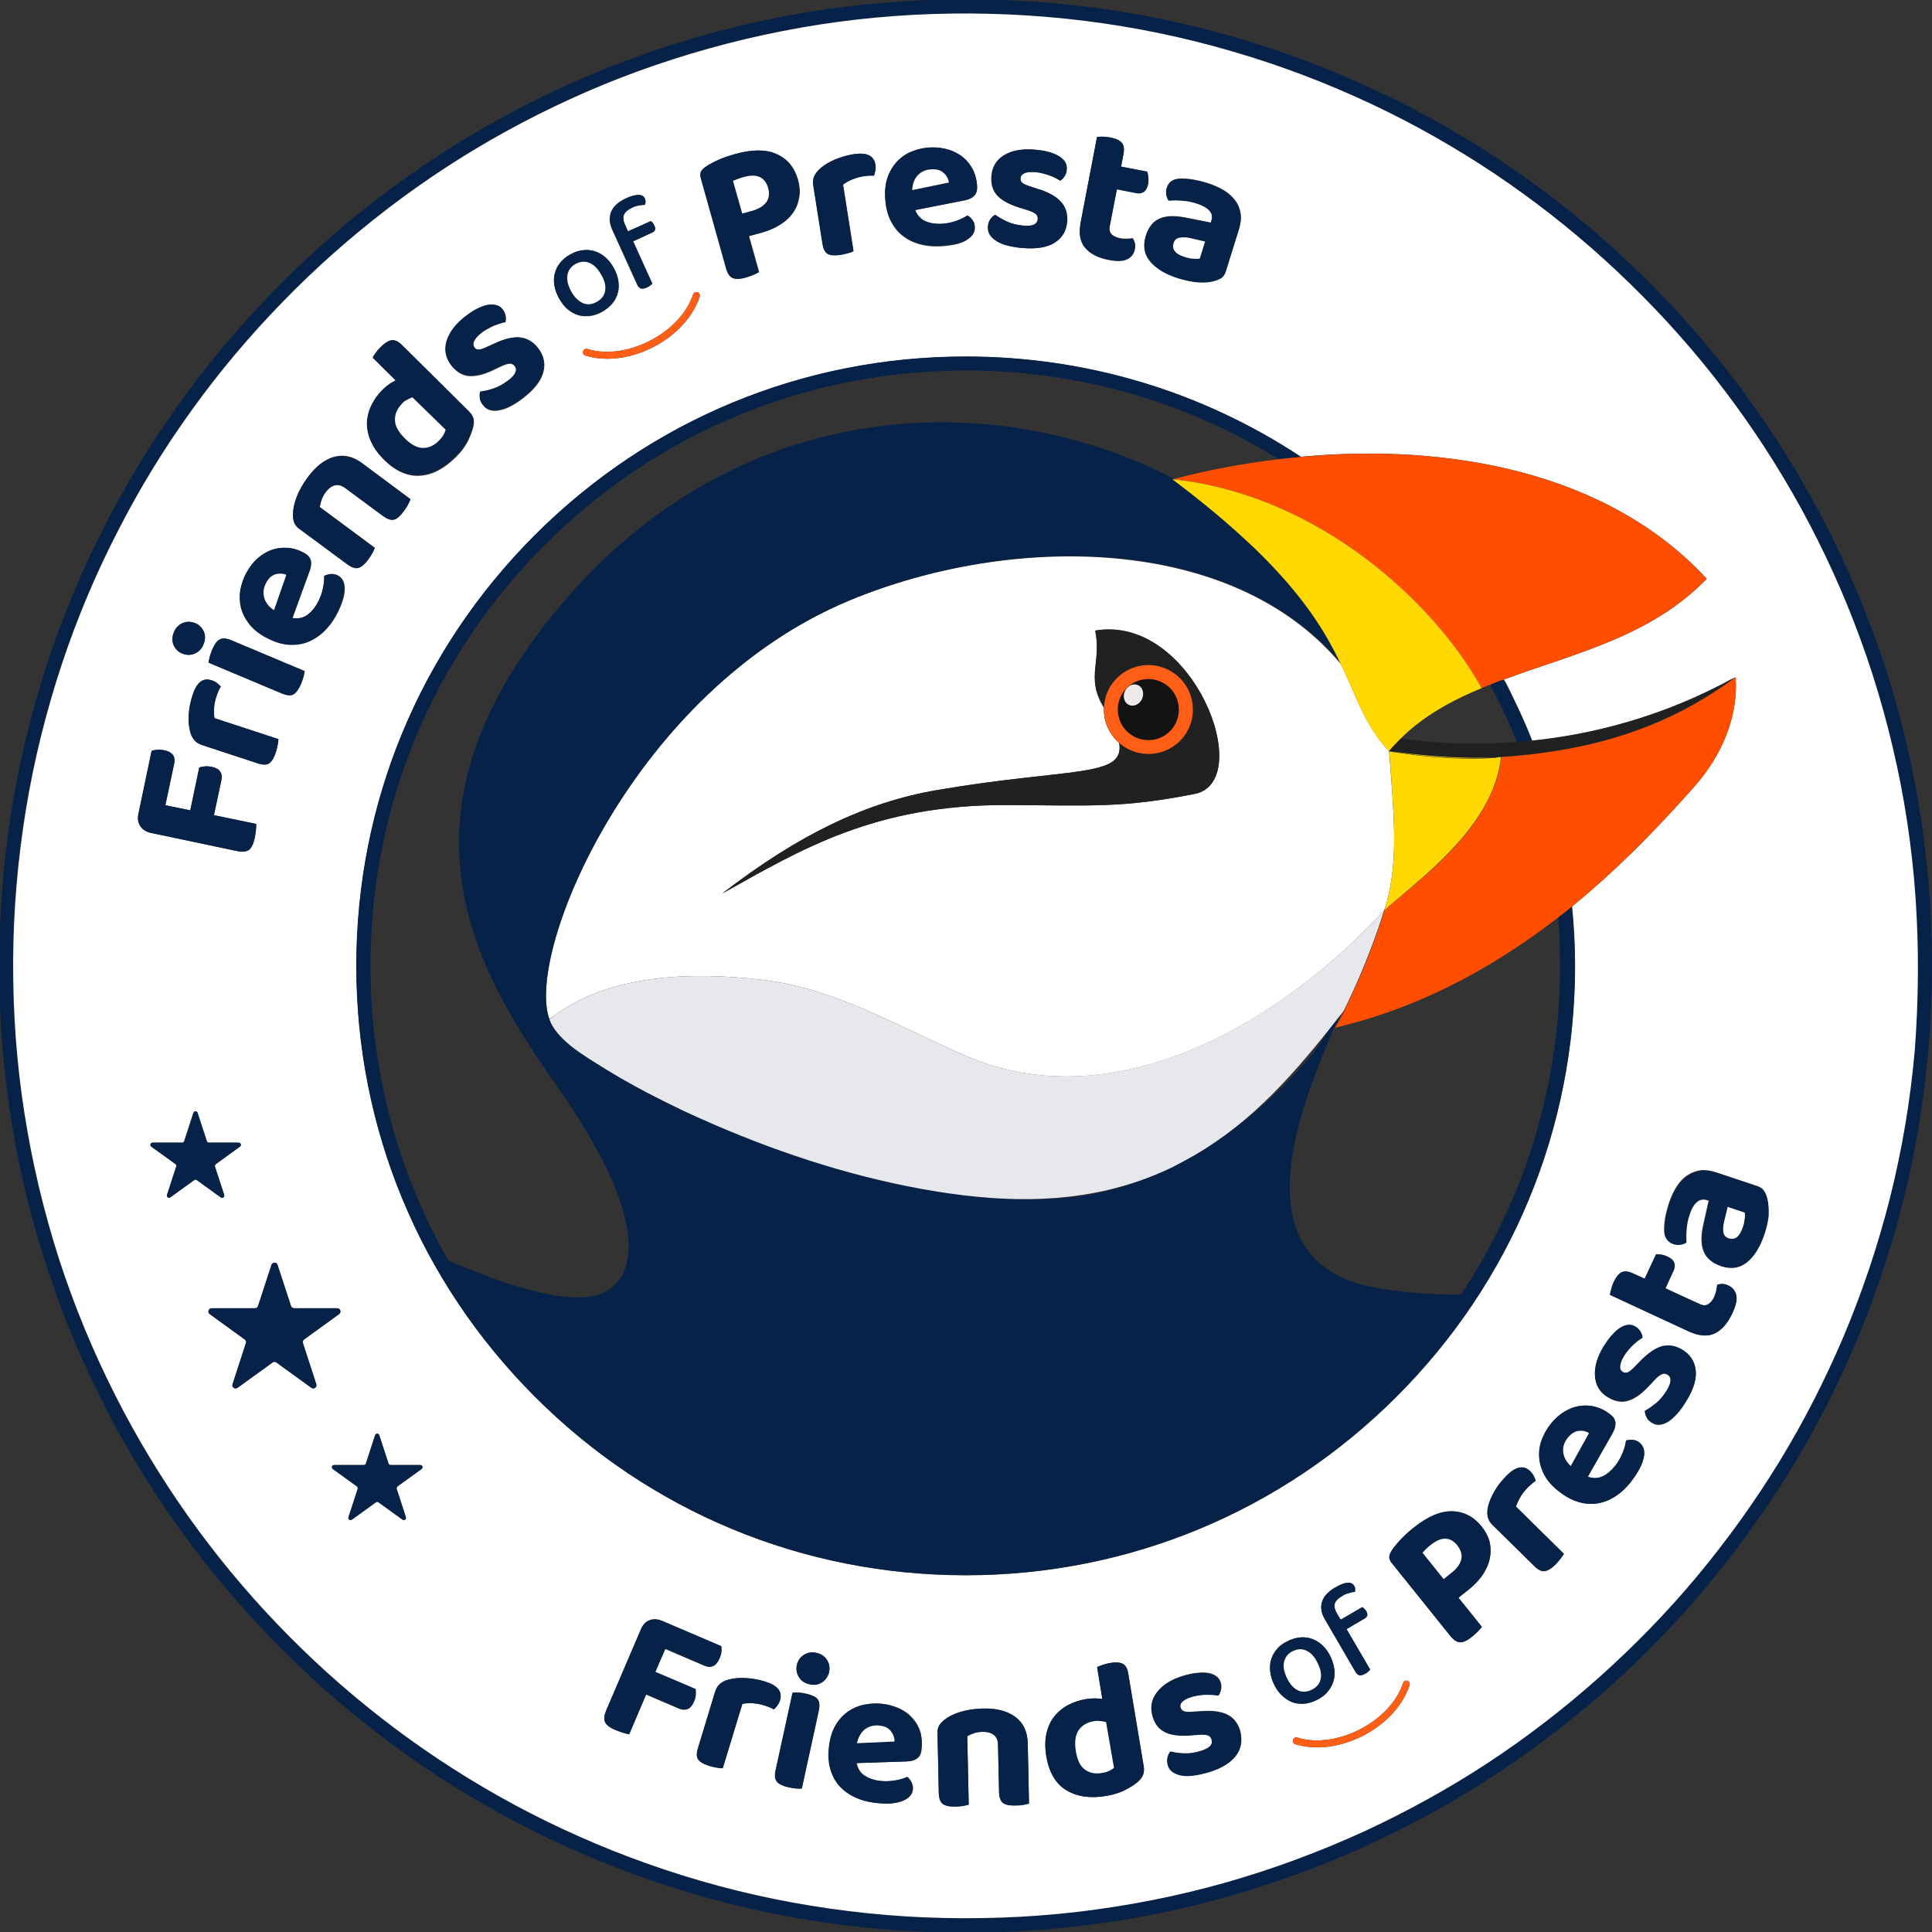 <?xml version="1.0" encoding="utf-8"?>
<!-- Generator: Adobe Illustrator 21.0.1, SVG Export Plug-In . SVG Version: 6.00 Build 0)  -->
<!DOCTYPE svg PUBLIC "-//W3C//DTD SVG 1.1//EN" "http://www.w3.org/Graphics/SVG/1.1/DTD/svg11.dtd">
<svg version="1.1" id="Calque_1" xmlns="http://www.w3.org/2000/svg" xmlns:xlink="http://www.w3.org/1999/xlink" x="0px" y="0px"
	 viewBox="0 0 923 923" enable-background="new 0 0 923 923" xml:space="preserve">
<rect x="0" y="0" width="923" height="923" fill="#333333" stroke="none"/>
<path fill="#072249" d="M921.3,420.8c-2.1-24.4-6.2-48.5-12.1-72.3c-5.7-22.8-13.2-45.1-22.4-66.8c-8.9-21-19.3-41.3-31.2-60.8
	c-11.9-19.4-25.1-37.9-39.7-55.4c-14.7-17.6-30.7-34.1-47.8-49.3c-17-15.1-35.1-29-54.2-41.5c-18.9-12.4-38.8-23.4-59.4-32.8
	c-21.9-10.1-44.6-18.5-67.9-25.1c-23.5-6.6-47.6-11.4-71.8-14.1c-24.5-2.8-49.3-3.7-73.9-2.6c-24.5,1.1-48.9,4-72.9,9
	c-23.8,4.9-47.2,11.7-70,20.3c-21.7,8.2-42.8,18.1-63.1,29.5c-19.8,11.1-38.8,23.8-56.7,37.7c-18.1,14-35.1,29.5-50.9,46
	c-15.7,16.4-30.2,33.9-43.3,52.5c-13.1,18.5-24.9,38.1-35.1,58.3c-10.7,21.2-19.8,43.2-27.1,65.9C14.3,342.5,8.7,366.3,5,390.5
	c-3.8,24.3-5.5,49-5.4,73.6c0.1,24.5,2.2,48.9,6.1,73.1c4,24.1,9.9,47.9,17.6,71c7.5,22.4,16.8,44.3,27.6,65.3
	c10.4,20.2,22.4,39.6,35.7,58c13.3,18.4,28,35.8,43.8,52.1c16,16.4,33.1,31.6,51.3,45.5c18.1,13.8,37.1,26.2,57,37.2
	c20.5,11.2,41.8,20.9,63.7,29c22.9,8.4,46.5,15,70.5,19.6c24,4.6,48.3,7.4,72.7,8.2c24.7,0.8,49.4-0.3,73.9-3.4
	c24.2-3,48.2-8,71.6-14.9c23.1-6.8,45.6-15.3,67.4-25.6c20.4-9.7,40.2-20.8,59-33.4c18.9-12.7,36.9-26.7,53.8-42
	c17-15.4,32.8-32,47.3-49.8c14.4-17.6,27.5-36.2,39.2-55.7c11.8-19.7,22-40.2,30.7-61.4c9.2-22.5,16.7-45.8,22.3-69.5
	c5.6-23.8,9.2-48.1,11-72.5C923.6,470.1,923.4,445.4,921.3,420.8z M914.6,501.5c-2.1,24-6.1,47.9-12,71.3
	c-5.7,22.5-13.1,44.5-22.1,65.8c-8.7,20.6-19,40.7-30.7,59.8c-11.6,19.1-24.7,37.3-39.1,54.5c-14.5,17.3-30.2,33.5-47,48.5
	c-16.7,14.9-34.5,28.6-53.2,40.9c-18.7,12.3-38.4,23.1-58.7,32.5c-21.6,10-44,18.3-66.9,24.7c-23.1,6.5-46.7,11.2-70.5,13.9
	c-24.2,2.8-48.6,3.7-72.9,2.6c-24.2-1-48.2-3.9-71.9-8.8c-23.6-4.8-46.8-11.6-69.4-20.1c-21.4-8.1-42.2-17.8-62.1-29
	c-19.5-11-38.1-23.4-55.8-37.1c-17.8-13.8-34.5-29-50.1-45.2c-15.4-16.1-29.7-33.4-42.6-51.6c-12.9-18.2-24.5-37.4-34.6-57.4
	c-10.6-20.9-19.5-42.6-26.8-64.8c-7.4-22.9-13-46.4-16.7-70.2c-3.7-24-5.5-48.3-5.4-72.6c0.1-24.2,2.1-48.5,6.1-72.4
	c3.9-23.7,9.7-47.1,17.3-69.9c7.4-22,16.5-43.5,27.1-64.1c10.2-19.9,22-39,35-57.1c13.1-18.2,27.6-35.4,43.3-51.5
	c15.7-16.1,32.6-31.1,50.5-44.8c17.8-13.6,36.5-25.8,56.1-36.6c20.1-11.1,41.1-20.6,62.7-28.6c22.5-8.3,45.7-14.8,69.2-19.3
	c23.8-4.6,47.9-7.3,72-8.2C470,5.9,494.4,7,518.5,10c23.9,3,47.6,7.9,70.7,14.7c22.7,6.7,45,15.1,66.4,25.2
	c20.2,9.5,39.8,20.6,58.3,33c18.6,12.5,36.3,26.3,52.9,41.4c16.6,15.1,32.1,31.4,46.4,48.7c14.2,17.3,27.1,35.6,38.6,54.8
	c11.6,19.3,21.7,39.5,30.3,60.3c9.2,22.3,16.6,45.3,22.1,68.8c5.5,23.5,9.2,47.4,10.9,71.5C916.8,452.7,916.6,477.2,914.6,501.5z"/>
<path fill="#FFFFFF" d="M554,104.4c3.1-1.4,7.2-1.5,12.4-0.5l12.1,2.4l0.3-1c0.6-1.9,0.3-3.5-1-4.9c-1.2-1.4-3.3-2.5-6.2-3.4
	c-2.2-0.7-4.5-1.1-6.8-1.3c-2.3-0.1-4.4-0.1-6.4,0c-0.6-0.7-0.9-1.6-1.1-2.7s-0.1-2.2,0.2-3.4c0.8-2.6,2.7-4,5.8-4.3
	c1.9-0.1,4.1,0,6.4,0.4c2.4,0.4,4.6,0.9,6.8,1.6c3.1,1,5.7,2.1,8.1,3.5c2.3,1.4,4.1,3,5.5,4.9c1.4,1.8,2.2,3.9,2.6,6.2
	c0.3,2.3,0.1,4.8-0.8,7.5l-6.2,19.9c-0.5,1.5-1.3,2.6-2.3,3.3c-1.1,0.7-2.3,1.1-3.6,1.4c-2.2,0.6-4.7,0.7-7.5,0.5
	c-2.8-0.2-5.9-0.9-9.3-1.9c-6.1-1.9-10.5-4.6-13.4-8c-2.9-3.5-3.6-7.5-2.1-12.3C548.8,108.4,550.9,105.7,554,104.4z M516.3,106.2
	l7.8-40.8c0.7,0,1.6-0.1,2.7-0.1c1.1,0,2.3,0.1,3.6,0.4c2.7,0.5,4.5,1.3,5.5,2.5c1,1.2,1.3,3,0.8,5.5l-1.1,5.9l12.5,2.4
	c0.2,0.7,0.3,1.5,0.5,2.5c0.1,1,0.1,2-0.1,3c-0.4,1.9-1.1,3.2-2.1,3.9c-1.1,0.7-2.3,0.9-3.7,0.6l-9.2-1.8l-3.4,17.6
	c-0.3,1.7,0,3,0.9,4c0.9,1,2.4,1.6,4.3,2c0.9,0.2,1.9,0.2,3,0.2c1.1,0,2-0.1,2.8-0.3c0.4,0.7,0.8,1.5,1,2.3c0.2,0.8,0.2,1.8,0,2.8
	c-0.4,2.1-1.6,3.7-3.5,4.7c-1.9,1-4.9,1.2-9.1,0.4c-5.1-1-8.8-2.9-11.2-5.8C516,115.5,515.3,111.5,516.3,106.2z M471.9,108.2
	c0.1-1.3,0.5-2.5,1.1-3.4c0.6-0.9,1.4-1.6,2.3-2.2c1.7,1.2,3.6,2.3,5.8,3.3c2.2,1,4.8,1.6,7.8,1.9c4.4,0.4,6.6-0.7,6.8-3.1
	c0.1-1-0.2-1.9-1-2.5c-0.7-0.6-2-1.2-3.8-1.8l-3.6-1.1c-4.9-1.5-8.6-3.4-10.8-5.8c-2.3-2.4-3.2-5.5-2.9-9.5c0.4-4.4,2.4-7.7,6.1-9.9
	c3.8-2.3,8.6-3.1,14.6-2.6c2.2,0.2,4.3,0.5,6.2,1c1.9,0.5,3.6,1.2,4.9,1.9c1.4,0.8,2.4,1.7,3.2,2.8c0.7,1.1,1.1,2.3,0.9,3.7
	c-0.1,1.2-0.4,2.3-1,3.2c-0.6,0.9-1.3,1.7-2.1,2.2c-0.5-0.3-1.2-0.7-2.1-1.2c-0.9-0.5-1.9-0.9-3-1.3c-1.1-0.4-2.2-0.7-3.4-1
	c-1.2-0.3-2.3-0.5-3.4-0.6c-2.1-0.2-3.8,0-5.1,0.5c-1.2,0.5-1.9,1.3-2,2.5c-0.1,0.9,0.2,1.6,0.8,2.1c0.6,0.5,1.8,1.1,3.6,1.7
	l3.4,1.1c5.5,1.7,9.3,3.8,11.5,6.3c2.2,2.5,3.2,5.6,2.9,9.3c-0.4,4.5-2.4,8-5.9,10.2c-3.6,2.3-8.7,3.1-15.2,2.6
	c-2.6-0.2-4.9-0.6-7-1.1c-2.1-0.5-3.9-1.2-5.3-2.1c-1.5-0.9-2.6-1.9-3.4-3.1C472.1,111,471.8,109.7,471.9,108.2z M424.3,84.1
	c1.1-2.9,2.7-5.4,4.8-7.4c2-2,4.4-3.5,7.1-4.5c2.7-1,5.5-1.6,8.4-1.7c3.1-0.1,6,0.2,8.7,1.1c2.7,0.8,5,2.1,6.9,3.7
	c1.9,1.6,3.5,3.6,4.7,6c1.1,2.4,1.8,5,1.9,7.8c0.1,2-0.4,3.5-1.4,4.5c-1,1-2.5,1.7-4.3,2.1l-23.9,4.7c1,2.5,2.6,4.3,4.8,5.3
	c2.2,1,4.7,1.4,7.6,1.3c2.6-0.1,5-0.6,7.2-1.4c2.2-0.8,4.1-1.7,5.4-2.6c0.9,0.6,1.8,1.3,2.4,2.3c0.7,1,1,2,1.1,3.2
	c0.1,1.4-0.3,2.7-1.1,3.8c-0.8,1.1-2,2-3.4,2.8c-1.5,0.8-3.2,1.4-5.3,1.8c-2.1,0.4-4.3,0.7-6.8,0.8c-3.6,0.2-7-0.2-10.1-1.1
	c-3.1-0.9-5.8-2.3-8.1-4.2c-2.3-1.9-4.1-4.3-5.6-7.3c-1.4-3-2.2-6.5-2.4-10.5C422.6,90.5,423.1,87,424.3,84.1z M389.1,84
	c0.7-1.4,1.7-2.6,3.1-3.8c1.8-1.5,4.1-2.9,6.8-4c2.7-1.1,5.6-2,8.7-2.5c6.3-1,9.8,0.6,10.5,4.9c0.2,1,0.2,2,0,2.9
	c-0.2,0.9-0.4,1.7-0.6,2.3c-1.5-0.1-3.2,0-5.2,0.3c-1.8,0.3-3.5,0.8-5.2,1.5c-1.7,0.7-3.2,1.5-4.4,2.5l5,31.8
	c-0.6,0.3-1.4,0.6-2.5,0.9c-1.1,0.3-2.3,0.6-3.6,0.8c-2.7,0.4-4.8,0.3-6.1-0.4c-1.4-0.7-2.2-2.3-2.6-4.9l-4.4-27.9
	C388.3,86.8,388.4,85.3,389.1,84z M335.1,81.9c0.4-0.8,1.2-1.6,2.3-2.3c0.8-0.6,1.8-1.2,3-1.8c1.1-0.6,2.3-1.1,3.6-1.7
	c1.2-0.5,2.5-1,3.7-1.4c1.3-0.4,2.4-0.8,3.6-1.1c8.1-2.3,14.7-2.3,19.8,0s8.5,6.3,10.2,12.3c0.8,2.9,1,5.6,0.6,8.2
	c-0.4,2.6-1.3,5.1-2.8,7.3c-1.5,2.2-3.5,4.2-6.1,5.8c-2.6,1.7-5.6,3-9.2,4l-5.9,1.6l4.8,17.2c-0.6,0.4-1.5,0.8-2.6,1.3
	c-1.1,0.5-2.4,0.9-3.7,1.3c-2.8,0.8-4.9,0.8-6.2,0.2c-1.4-0.6-2.4-2.2-3.1-4.7L334.9,85C334.6,83.8,334.6,82.8,335.1,81.9z
	 M331.1,140.7c0.3-0.9,1.2-1.3,2.1-1.1c0.9,0.3,1.4,1.2,1.1,2.1c-5.6,17-25.7,29.7-44.1,29.7c-3.6,0-7.2-0.5-10.5-1.5
	c-0.9-0.3-1.4-1.2-1.1-2.1c0.3-0.9,1.2-1.4,2.1-1.1C299.1,172.5,325.1,159.1,331.1,140.7z M292.2,100.8c0.6-1.2,1.5-2.4,2.7-3.4
	c1.2-1,2.6-1.9,4.2-2.6c2.4-1.1,4.3-1.6,5.9-1.6c1.5,0,2.6,0.6,3.1,1.7c0.2,0.5,0.3,1.1,0.3,1.6c0,0.5-0.1,1-0.3,1.4
	c-0.9,0-1.8,0.1-2.9,0.3c-1.1,0.2-2.1,0.5-3.1,1c-2.1,1-3.5,2.1-4,3.4c-0.5,1.3-0.4,2.8,0.5,4.8l1.4,3.2l10.9-4.9
	c0.3,0.2,0.6,0.4,0.9,0.8c0.3,0.3,0.6,0.8,0.8,1.3c0.7,1.6,0.4,2.8-1.1,3.4l-9.2,4.2l9.2,20.3c-0.2,0.2-0.5,0.5-1,0.8
	c-0.4,0.3-0.9,0.6-1.5,0.9c-1.1,0.5-2,0.7-2.8,0.5c-0.7-0.2-1.3-0.8-1.8-1.8l-11.9-26.2c-0.8-1.8-1.2-3.4-1.3-4.9
	C291.4,103.4,291.6,102,292.2,100.8z M265.1,130.5c0.5-1.8,1.4-3.5,2.6-5c1.3-1.5,2.9-2.9,4.8-3.9c1.9-1.1,3.9-1.8,5.9-2
	c2-0.3,3.9-0.1,5.7,0.5c1.8,0.6,3.5,1.5,5,2.8c1.6,1.3,2.9,3,4.1,5.1c1.2,2.1,1.9,4.2,2.2,6.2c0.3,2,0.2,4-0.2,5.8
	c-0.5,1.8-1.3,3.5-2.6,5c-1.3,1.5-2.9,2.9-4.9,4c-2,1.1-4,1.8-5.9,2s-3.9,0.1-5.6-0.4c-1.8-0.6-3.4-1.5-5-2.8
	c-1.6-1.4-2.9-3.1-4.1-5.2c-1.2-2.1-1.9-4.2-2.2-6.2C264.5,134.2,264.6,132.3,265.1,130.5z M213.5,163c1.2-4.2,4.2-8.1,9-11.8
	c1.8-1.4,3.5-2.5,5.3-3.5c1.8-0.9,3.4-1.6,5-1.9c1.5-0.3,2.9-0.3,4.2,0c1.3,0.3,2.3,1,3.2,2c0.8,1,1.2,2,1.4,3.1
	c0.2,1.1,0.2,2.1-0.1,3.1c-0.6,0-1.4,0.2-2.3,0.5c-1,0.3-2,0.7-3.1,1.1c-1.1,0.4-2.1,1-3.2,1.6c-1.1,0.6-2.1,1.2-2.9,1.9
	c-1.7,1.3-2.8,2.6-3.4,3.8c-0.6,1.2-0.5,2.3,0.2,3.2c0.5,0.7,1.2,1,2,1c0.8,0,2.1-0.4,3.8-1.2l3.3-1.5c5.2-2.5,9.5-3.5,12.8-3.1
	c3.3,0.4,6.1,2,8.4,5c2.8,3.6,3.6,7.5,2.5,11.6c-1.1,4.1-4.3,8.2-9.5,12.2c-2,1.6-4,2.9-5.9,3.9c-1.9,1-3.7,1.7-5.4,2
	c-1.7,0.4-3.2,0.4-4.5,0c-1.4-0.3-2.5-1.1-3.4-2.3c-0.8-1.1-1.3-2.2-1.5-3.2c-0.1-1.1-0.1-2.2,0.2-3.2c2.1-0.3,4.2-0.8,6.5-1.5
	c2.3-0.8,4.6-2.1,7-3.9c3.5-2.7,4.4-5,2.9-6.9c-0.6-0.8-1.4-1.2-2.4-1.2c-0.9,0-2.3,0.4-4,1.2l-3.4,1.6c-4.6,2.3-8.6,3.3-11.9,3.1
	c-3.3-0.2-6.1-1.9-8.6-5C213,171,212.2,167.2,213.5,163z M115,281.6c0.5-2.8,1.5-5.5,2.9-8.1c1.5-2.8,3.3-5.1,5.4-6.9
	c2.1-1.8,4.3-3.2,6.8-4c2.4-0.8,4.9-1.1,7.5-0.9c2.6,0.2,5.2,1,7.7,2.4c1.7,0.9,2.8,2.1,3.2,3.5c0.4,1.4,0.2,3-0.4,4.8l-8.3,22.8
	c2.7,0.5,5,0,7-1.4c2-1.4,3.6-3.3,5-5.8c1.2-2.3,2.1-4.6,2.6-6.9c0.5-2.3,0.7-4.3,0.6-6c1-0.5,2.1-0.8,3.2-0.9s2.2,0.2,3.3,0.7
	c1.2,0.7,2.1,1.6,2.6,2.9c0.5,1.3,0.7,2.7,0.6,4.4c-0.1,1.7-0.5,3.5-1.2,5.5c-0.7,2-1.6,4-2.8,6.2c-1.7,3.2-3.8,5.9-6.2,8.1
	c-2.4,2.2-5,3.8-7.8,4.8c-2.8,1-5.9,1.3-9.1,1c-3.3-0.3-6.7-1.5-10.2-3.4c-3.5-1.9-6.2-4.1-8.1-6.6c-1.9-2.5-3.2-5.1-3.9-7.9
	C114.6,287.2,114.5,284.4,115,281.6z M100.2,314c0.3-1.1,0.7-2.3,1.2-3.5c1.1-2.6,2.3-4.2,3.6-5s3.2-0.6,5.6,0.4l35,14.7
	c-0.1,0.6-0.2,1.5-0.5,2.6c-0.3,1.1-0.7,2.2-1.2,3.5c-1.1,2.6-2.3,4.2-3.6,5s-3.1,0.6-5.5-0.4l-35-14.7
	C99.7,316,99.9,315.1,100.2,314z M101,325c1,0.3,1.9,0.8,2.6,1.3c0.7,0.6,1.3,1.1,1.8,1.7c-0.7,1.2-1.4,2.8-2.1,4.8
	c-0.6,1.7-0.9,3.5-1.1,5.3c-0.1,1.8-0.1,3.5,0.2,5l30.6,10c0,0.6-0.1,1.5-0.3,2.6c-0.2,1.1-0.5,2.3-0.9,3.6
	c-0.9,2.6-1.9,4.4-3.1,5.3c-1.2,0.9-3.1,0.9-5.5,0.1l-26.8-8.8c-1.6-0.5-2.9-1.4-3.8-2.6c-0.9-1.2-1.6-2.7-1.9-4.4
	c-0.5-2.3-0.7-4.9-0.5-7.9c0.2-2.9,0.8-5.9,1.8-8.9C93.9,326,96.9,323.6,101,325z M83.1,302c0.9-2.2,2.3-3.6,4.3-4.4
	c1.9-0.8,3.8-0.7,5.8,0.1c2,0.8,3.4,2.2,4.2,4.1c0.8,1.9,0.7,3.9-0.2,6.1c-0.9,2.2-2.3,3.6-4.3,4.4c-1.9,0.8-3.9,0.7-5.9-0.1
	c-1.9-0.8-3.3-2.2-4.1-4.1C82.2,306.2,82.2,304.2,83.1,302z M67.1,394.7c-1.1-1.7-1.4-3.6-0.9-5.9l6.3-30.1c0.7-0.2,1.5-0.4,2.6-0.5
	c1-0.1,2.1,0,3.3,0.2c2,0.4,3.4,1.2,4.2,2.2c0.8,1.1,1,2.4,0.7,4L79,384.7l11.9,2.5l4.3-20.5c0.7-0.2,1.6-0.4,2.6-0.5
	c1-0.1,2.1-0.1,3.3,0.2c2,0.4,3.4,1.2,4.1,2.3c0.8,1.1,1,2.4,0.6,3.9l-3.6,16.9l20.2,4.2c0,0.7,0,1.7-0.1,2.9
	c-0.1,1.2-0.3,2.5-0.6,3.8c-0.6,2.8-1.5,4.7-2.7,5.6c-1.2,0.9-3.1,1.1-5.6,0.6l-41.3-8.7C69.8,397.4,68.1,396.3,67.1,394.7z
	 M92.8,563.7L81.4,572c-0.8,0.6-2-0.2-1.6-1.2l4.4-13.5c0.1-0.4,0-0.9-0.4-1.2l-11.5-8.3c-0.8-0.6-0.4-1.9,0.6-1.9H87
	c0.5,0,0.9-0.3,1-0.7l4.4-13.5c0.3-1,1.7-1,2,0l4.4,13.5c0.1,0.4,0.6,0.7,1,0.7H114c1,0,1.5,1.3,0.6,1.9l-11.5,8.3
	c-0.4,0.3-0.5,0.8-0.4,1.2l4.4,13.5c0.3,1-0.8,1.8-1.6,1.2l-11.5-8.3C93.7,563.4,93.2,563.4,92.8,563.7z M148.8,663l-16.7-12.1
	c-0.5-0.4-1.3-0.4-1.8,0L113.5,663c-1.2,0.9-2.9-0.3-2.4-1.7l6.4-19.7c0.2-0.6,0-1.3-0.6-1.7l-16.7-12.1c-1.2-0.9-0.6-2.8,0.9-2.8
	h20.7c0.7,0,1.3-0.4,1.5-1.1l6.4-19.6c0.5-1.4,2.5-1.4,2.9,0l6.4,19.6c0.2,0.6,0.8,1.1,1.5,1.1h20.6c1.5,0,2.1,1.9,0.9,2.8
	l-16.7,12.1c-0.5,0.4-0.8,1.1-0.6,1.7l6.4,19.7C151.6,662.7,150,663.9,148.8,663z M201.4,701.8l-11.5,8.3c-0.4,0.3-0.5,0.8-0.4,1.2
	l4.4,13.5c0.3,1-0.8,1.8-1.6,1.2l-11.5-8.3c-0.4-0.3-0.9-0.3-1.2,0l-11.5,8.3c-0.8,0.6-2-0.2-1.6-1.2l4.4-13.5
	c0.1-0.4,0-0.9-0.4-1.2l-11.5-8.3c-0.8-0.6-0.4-1.9,0.6-1.9h14.2c0.5,0,0.9-0.3,1-0.7l4.4-13.5c0.3-1,1.7-1,2,0l4.4,13.5
	c0.1,0.4,0.5,0.7,1,0.7h14.2C201.8,699.9,202.2,701.2,201.4,701.8z M332.4,809.7c-0.1,1-0.3,2-0.8,3.2c-0.8,1.9-1.8,3.1-3,3.6
	c-1.2,0.5-2.6,0.5-4-0.1l-15.9-6.8l-8.1,19c-0.7-0.1-1.6-0.3-2.8-0.7c-1.2-0.3-2.4-0.8-3.7-1.3c-2.7-1.1-4.3-2.4-5-3.7
	c-0.7-1.3-0.5-3.2,0.5-5.6l16.6-38.8c0.9-2.2,2.3-3.6,4.1-4.3c1.8-0.7,3.8-0.6,6,0.3l28.3,12.1c0.1,0.7,0.1,1.6,0,2.6
	c-0.1,1-0.4,2.1-0.9,3.2c-0.8,1.9-1.8,3.1-3,3.6s-2.6,0.5-4-0.1l-18.9-8.1l-4.8,11.1l19.3,8.2C332.4,807.8,332.4,808.7,332.4,809.7z
	 M364.9,814.7c-1.7-0.5-3.5-0.8-5.3-1c-1.8-0.1-3.5,0-5,0.3l-9.4,30.8c-0.6,0-1.5-0.1-2.6-0.3c-1.1-0.2-2.3-0.5-3.6-0.8
	c-2.7-0.8-4.4-1.8-5.4-3c-0.9-1.2-1-3.1-0.2-5.5l8.2-27c0.5-1.6,1.4-2.9,2.5-3.9c1.2-0.9,2.6-1.6,4.4-2c2.3-0.6,4.9-0.8,7.9-0.6
	c2.9,0.2,5.9,0.7,8.9,1.6c6.1,1.9,8.6,4.9,7.3,9c-0.3,1-0.7,1.9-1.3,2.6c-0.6,0.7-1.1,1.3-1.6,1.8
	C368.5,816,366.9,815.3,364.9,814.7z M391.2,817.3l-8.1,37.1c-0.6,0-1.5,0-2.6,0c-1.1-0.1-2.3-0.3-3.7-0.6c-2.7-0.6-4.6-1.5-5.5-2.6
	c-1-1.1-1.2-3-0.7-5.5l8.1-37.1c0.6,0,1.5,0,2.7,0c1.1,0,2.3,0.2,3.7,0.5c2.7,0.6,4.6,1.5,5.5,2.6
	C391.5,812.9,391.7,814.8,391.2,817.3z M392.8,803.6c-1.7,1.1-3.7,1.5-6,1s-4-1.6-5.1-3.4c-1.1-1.8-1.4-3.7-1-5.8
	c0.4-2,1.5-3.6,3.3-4.8c1.7-1.1,3.7-1.5,6-1s4,1.6,5.1,3.4c1.1,1.8,1.4,3.7,1,5.7C395.6,800.9,394.5,802.5,392.8,803.6z
	 M440.3,835.9c-0.2,2-0.9,3.4-2.1,4.2c-1.2,0.9-2.7,1.3-4.6,1.4l-24.3,0.8c0.6,2.7,1.8,4.7,3.9,6c2,1.3,4.4,2.1,7.2,2.5
	c2.6,0.3,5,0.2,7.4-0.2s4.3-1,5.8-1.7c0.8,0.7,1.5,1.6,2,2.7s0.7,2.2,0.6,3.3c-0.2,1.4-0.7,2.6-1.7,3.5s-2.3,1.7-3.8,2.2
	c-1.6,0.5-3.4,0.9-5.5,1c-2.1,0.1-4.4,0-6.8-0.3c-3.6-0.4-6.9-1.3-9.8-2.7c-2.9-1.4-5.4-3.2-7.4-5.4c-2-2.2-3.4-4.9-4.3-8.1
	c-0.9-3.1-1.1-6.7-0.6-10.8c0.4-3.9,1.5-7.2,3.1-10c1.6-2.7,3.5-4.9,5.9-6.6c2.3-1.7,4.9-2.8,7.8-3.3c2.8-0.6,5.7-0.7,8.6-0.4
	c3.1,0.4,5.9,1.2,8.4,2.4c2.5,1.2,4.6,2.8,6.2,4.8c1.7,1.9,2.9,4.2,3.6,6.7C440.4,830.4,440.6,833.1,440.3,835.9z M638.7,770.8
	l1.8,3l10.3-6c0.3,0.1,0.6,0.3,0.9,0.7c0.4,0.3,0.7,0.7,1,1.2c0.9,1.5,0.6,2.7-0.7,3.5l-8.7,5.1l11.3,19.3c-0.2,0.3-0.5,0.6-0.9,0.9
	c-0.4,0.4-0.9,0.7-1.4,1c-1.1,0.6-1.9,0.9-2.7,0.8c-0.8-0.1-1.4-0.6-2-1.6l-14.5-24.9c-1-1.7-1.6-3.2-1.8-4.7
	c-0.2-1.5-0.1-2.9,0.4-4.2c0.5-1.3,1.2-2.5,2.3-3.6c1.1-1.1,2.4-2.1,4-3c2.3-1.3,4.2-2,5.7-2.2c1.5-0.1,2.6,0.4,3.2,1.4
	c0.3,0.5,0.5,1,0.5,1.5c0,0.5,0,1-0.1,1.4c-0.9,0.1-1.8,0.3-2.9,0.6c-1,0.3-2,0.7-3,1.3c-2,1.2-3.3,2.4-3.7,3.7
	C637.3,767.4,637.7,769,638.7,770.8z M488.9,862.2c-1.1,0.2-2.3,0.3-3.7,0.3c-2.8,0.1-4.8-0.3-6-1.2c-1.2-0.9-1.9-2.6-1.9-5.2
	l-0.5-22.5c0-2.2-0.7-3.8-2-4.8c-1.3-1-3.1-1.5-5.2-1.5c-1.5,0-2.8,0.2-4.1,0.6c-1.2,0.4-2.4,0.9-3.4,1.5l0.7,32.7
	c-0.6,0.2-1.5,0.4-2.6,0.6c-1.1,0.2-2.3,0.3-3.7,0.3c-2.8,0.1-4.8-0.3-6-1.2s-1.9-2.6-2-5.2l-0.6-28.6c0-1.6,0.3-2.9,0.9-3.9
	c0.7-1,1.6-2,2.8-2.8c1.9-1.5,4.5-2.7,7.6-3.6c3.1-0.9,6.5-1.4,10.3-1.5c6.7-0.2,11.9,1.2,15.7,4.1s5.6,7.1,5.8,12.5l0.6,28.7
	C490.9,861.8,490,862,488.9,862.2z M546.1,848c-0.4,1.1-1.3,2.2-2.5,3.3c-1.5,1.3-3.6,2.6-6.1,3.9c-2.5,1.3-5.5,2.2-9,2.8
	c-7.7,1.3-14,0.3-19.1-2.8s-8.2-8.6-9.5-16.3c-0.7-4-0.6-7.6,0.1-10.7s1.9-5.8,3.7-8.1c1.7-2.3,3.9-4.1,6.6-5.5
	c2.6-1.4,5.6-2.4,8.8-2.9c1.4-0.2,2.7-0.3,4-0.3c1.3,0,2.5,0.1,3.6,0.3l-2.5-15.3c0.6-0.3,1.5-0.6,2.6-1c1.1-0.4,2.3-0.7,3.6-0.9
	c2.7-0.5,4.8-0.3,6.1,0.4c1.3,0.7,2.2,2.3,2.6,4.9l7.4,44.4C546.6,845.6,546.5,846.9,546.1,848z M590.6,838.6
	c-2.5,3.4-6.9,6.1-13.2,8c-2.5,0.8-4.8,1.3-6.9,1.5c-2.1,0.3-4.1,0.3-5.8,0c-1.7-0.3-3.1-0.8-4.2-1.6c-1.1-0.8-1.9-1.9-2.4-3.3
	c-0.4-1.3-0.5-2.5-0.2-3.6c0.3-1.1,0.7-2,1.3-2.9c2,0.5,4.2,0.8,6.7,0.9c2.4,0.1,5.1-0.3,7.9-1.2c4.2-1.3,5.9-3.1,5.2-5.5
	c-0.3-1-0.9-1.7-1.8-2c-0.9-0.3-2.3-0.4-4.2-0.3l-3.8,0.3c-5.1,0.5-9.2,0-12.2-1.4c-3-1.4-5.1-3.9-6.2-7.7c-1.3-4.2-0.6-8,2.1-11.5
	c2.6-3.5,6.8-6.1,12.6-7.8c2.1-0.6,4.2-1.1,6.2-1.3c2-0.2,3.8-0.3,5.3,0c1.6,0.2,2.9,0.7,4,1.5c1.1,0.7,1.8,1.8,2.2,3
	c0.4,1.2,0.4,2.3,0.2,3.4c-0.2,1.1-0.6,2-1.2,2.8c-0.6-0.1-1.3-0.3-2.4-0.3c-1-0.1-2.1-0.1-3.3-0.1c-1.1,0-2.3,0.1-3.6,0.3
	c-1.2,0.2-2.3,0.4-3.3,0.7c-2.1,0.6-3.6,1.4-4.6,2.3c-1,0.9-1.3,1.9-0.9,3c0.2,0.8,0.8,1.4,1.6,1.7c0.8,0.3,2.1,0.4,4,0.2l3.6-0.2
	c5.7-0.5,10.1,0.1,13.1,1.6c3,1.5,5,4.1,6.1,7.6C593.6,831.3,593.1,835.2,590.6,838.6z M612.4,809.9c-1.5-1.4-2.7-3.2-3.8-5.4
	c-1-2.2-1.6-4.3-1.8-6.3c-0.2-2,0-4,0.6-5.8c0.6-1.8,1.6-3.4,2.9-4.9c1.3-1.5,3-2.7,5.1-3.6c2-1,4-1.5,6-1.7c2-0.1,3.9,0.1,5.6,0.8
	c1.8,0.7,3.4,1.7,4.9,3.1c1.5,1.4,2.7,3.2,3.8,5.4c1,2.2,1.6,4.3,1.8,6.3c0.2,2.1,0,4-0.6,5.7c-0.6,1.8-1.5,3.4-2.9,4.9
	c-1.4,1.5-3.1,2.7-5.1,3.7c-2,1-4.1,1.5-6.1,1.7c-2,0.1-3.9-0.1-5.6-0.8C615.5,812.4,613.9,811.4,612.4,809.9z M673.4,805.1
	c-5.6,17-25.7,29.7-44.1,29.7c-3.6,0-7.2-0.5-10.5-1.5c-0.9-0.3-1.4-1.2-1.1-2.1c0.3-0.9,1.2-1.4,2.1-1.1c18.5,5.8,44.5-7.6,50.5-26
	c0.3-0.9,1.2-1.4,2.1-1.1C673.2,803.2,673.7,804.2,673.4,805.1z M711.8,744.4c-0.5,2.6-1.6,5.2-3.3,7.8c-1.7,2.5-4,5-6.9,7.3
	l-4.8,3.8l11.2,13.9c-0.4,0.6-1.1,1.3-1.9,2.2c-0.9,0.9-1.8,1.8-2.9,2.6c-2.3,1.8-4.1,2.7-5.6,2.6c-1.5-0.1-3.1-1.1-4.7-3.1
	l-28.1-35c-0.8-1-1.1-1.9-1-2.8c0.1-0.9,0.5-1.9,1.2-3c0.5-0.9,1.2-1.8,2.1-2.8c0.8-1,1.7-2,2.6-2.9c0.9-1,1.9-1.9,2.9-2.8
	c1-0.9,1.9-1.7,2.9-2.4c6.5-5.2,12.6-7.8,18.2-7.8c5.6,0.1,10.3,2.5,14.2,7.3c1.8,2.3,3.1,4.7,3.8,7.3
	C712.2,739.2,712.3,741.8,711.8,744.4z M745.7,744.5c-0.7,0.9-1.5,1.8-2.4,2.8c-1.9,2-3.7,3.1-5.2,3.3c-1.5,0.2-3.2-0.5-5-2.4
	L713,728.5c-1.2-1.2-2-2.6-2.2-4c-0.3-1.5-0.2-3.1,0.2-4.8c0.6-2.3,1.6-4.7,3.1-7.3c1.5-2.5,3.4-4.9,5.6-7.2
	c4.5-4.6,8.3-5.3,11.4-2.3c0.7,0.7,1.3,1.5,1.7,2.3c0.4,0.8,0.7,1.6,0.9,2.3c-1.2,0.8-2.5,1.9-4,3.4c-1.3,1.3-2.4,2.7-3.3,4.3
	c-0.9,1.6-1.6,3.1-2.1,4.6l22.9,22.6C746.8,742.9,746.3,743.6,745.7,744.5z M785.2,696.9c-0.4,1.6-1.1,3.3-2.1,5.2
	c-1,1.8-2.3,3.7-3.8,5.7c-2.2,2.9-4.7,5.2-7.4,7c-2.7,1.8-5.5,2.9-8.5,3.4c-2.9,0.5-6,0.3-9.1-0.6c-3.2-0.9-6.3-2.6-9.5-5.1
	c-3.1-2.4-5.4-5-6.9-7.8c-1.5-2.8-2.3-5.6-2.5-8.5c-0.2-2.8,0.2-5.6,1.2-8.3s2.4-5.2,4.2-7.5c1.9-2.5,4.1-4.4,6.5-5.9
	c2.4-1.5,4.8-2.4,7.3-2.8c2.5-0.4,5.1-0.3,7.6,0.4c2.5,0.7,4.9,1.9,7.1,3.6c1.6,1.2,2.4,2.5,2.5,4c0.1,1.4-0.3,3-1.2,4.7l-12,21.1
	c2.6,0.9,4.9,0.9,7.1-0.2c2.2-1,4.1-2.7,5.9-4.9c1.6-2,2.8-4.2,3.7-6.4c0.9-2.2,1.4-4.2,1.6-5.8c1.1-0.3,2.2-0.5,3.3-0.3
	c1.2,0.1,2.2,0.5,3.1,1.3c1.1,0.9,1.8,2,2.1,3.3C785.6,693.8,785.6,695.3,785.2,696.9z M805.7,669.3c-1.3,2.2-2.7,4.2-4.1,5.8
	c-1.4,1.6-2.8,2.9-4.2,3.9c-1.4,0.9-2.8,1.5-4.2,1.7c-1.4,0.2-2.7-0.1-4-0.9c-1.2-0.7-2-1.5-2.5-2.5c-0.5-1-0.8-2-0.9-3
	c1.8-1,3.7-2.3,5.5-3.8c1.9-1.5,3.6-3.6,5.1-6.2c2.2-3.8,2.3-6.3,0.2-7.5c-0.9-0.5-1.8-0.6-2.7-0.2c-0.9,0.4-2,1.2-3.3,2.6l-2.6,2.8
	c-3.5,3.8-6.8,6.2-10,7.2c-3.1,1-6.4,0.5-9.8-1.6c-3.8-2.2-5.8-5.5-6.2-9.9c-0.4-4.3,1-9.1,4.1-14.2c1.1-1.9,2.4-3.6,3.7-5.1
	c1.3-1.5,2.6-2.7,3.9-3.6c1.3-0.9,2.6-1.4,3.9-1.6c1.3-0.2,2.5,0.1,3.7,0.8c1.1,0.6,1.9,1.4,2.4,2.3c0.6,0.9,0.9,1.9,1,2.9
	c-0.5,0.3-1.2,0.7-2,1.3s-1.6,1.3-2.5,2.1c-0.8,0.8-1.7,1.7-2.4,2.6c-0.8,1-1.5,1.9-2,2.8c-1.1,1.8-1.7,3.5-1.8,4.8
	c-0.1,1.3,0.3,2.3,1.3,2.9c0.7,0.4,1.5,0.5,2.3,0.2c0.8-0.3,1.8-1.1,3.1-2.4l2.5-2.6c3.9-4.2,7.5-6.7,10.8-7.5
	c3.2-0.9,6.5-0.3,9.6,1.6c3.9,2.3,6.1,5.6,6.5,9.8C810.6,658.7,809.1,663.7,805.7,669.3z M827.6,627.5c-2.2,4.7-5,7.9-8.3,9.5
	c-3.4,1.6-7.5,1.3-12.4-0.9l-37.7-17.5c0.1-0.7,0.3-1.6,0.6-2.7c0.3-1.1,0.7-2.2,1.2-3.4c1.1-2.5,2.4-4,3.8-4.7
	c1.4-0.7,3.2-0.5,5.5,0.6l5.5,2.5l5.4-11.6c0.7,0,1.5,0,2.5,0.1c1,0.1,2,0.4,2.9,0.9c1.8,0.8,2.9,1.8,3.3,3c0.4,1.2,0.3,2.4-0.3,3.7
	l-3.9,8.5L812,623c1.6,0.7,2.9,0.8,4.1,0.1c1.2-0.7,2.2-1.9,3-3.7c0.4-0.8,0.7-1.8,0.9-2.8c0.2-1.1,0.4-2,0.4-2.8
	c0.8-0.2,1.6-0.4,2.5-0.4c0.9,0,1.8,0.2,2.8,0.7c2,0.9,3.2,2.4,3.8,4.5C830,620.7,829.4,623.7,827.6,627.5z M844.7,580.4
	c-0.3,2.8-1,5.9-2.1,9.2c-2,6-4.8,10.4-8.3,13.2s-7.6,3.4-12.4,1.8c-4-1.4-6.7-3.6-8-6.7c-1.3-3.1-1.4-7.2-0.3-12.4l2.7-12.1l-1-0.3
	c-1.9-0.6-3.5-0.3-4.9,0.9c-1.4,1.2-2.6,3.3-3.5,6.1c-0.7,2.2-1.2,4.5-1.4,6.8c-0.2,2.3-0.2,4.4-0.1,6.4c-0.7,0.6-1.6,0.9-2.8,1.1
	c-1.1,0.2-2.2,0.1-3.4-0.3c-2.6-0.9-4-2.8-4.2-5.9c-0.1-1.9,0.1-4,0.5-6.4c0.4-2.3,1-4.6,1.7-6.8c1-3,2.2-5.7,3.7-8
	c1.4-2.3,3.1-4.1,5-5.4c1.9-1.3,4-2.1,6.3-2.5c2.3-0.3,4.8,0,7.5,0.9l19.8,6.6c1.5,0.5,2.6,1.3,3.2,2.4c0.7,1.1,1.1,2.3,1.4,3.6
	C844.9,575.1,845,577.6,844.7,580.4z M915.1,428.4c-1.7-24.1-5.3-48-10.9-71.5c-5.5-23.5-12.9-46.5-22.1-68.8
	c-8.6-20.8-18.7-41-30.3-60.3c-11.5-19.2-24.4-37.5-38.6-54.8c-14.2-17.3-29.8-33.6-46.4-48.7c-16.6-15.1-34.3-28.9-52.9-41.4
	c-18.6-12.4-38.1-23.5-58.3-33c-21.4-10.1-43.7-18.6-66.4-25.2C566.1,17.9,542.4,13,518.5,10c-24.1-3-48.5-4.1-72.9-3.3
	c-24.2,0.8-48.3,3.5-72,8.2c-23.5,4.6-46.7,11.1-69.2,19.3c-21.6,7.9-42.5,17.5-62.7,28.6c-19.6,10.8-38.3,23-56.1,36.6
	c-17.9,13.7-34.8,28.6-50.5,44.8c-15.7,16.1-30.2,33.3-43.3,51.5c-13.1,18.1-24.8,37.2-35,57.1c-10.7,20.6-19.8,42.1-27.1,64.1
	c-7.6,22.8-13.4,46.2-17.3,69.9c-3.9,23.9-6,48.2-6.1,72.4c-0.1,24.3,1.6,48.6,5.4,72.6c3.7,23.8,9.3,47.3,16.7,70.2
	c7.2,22.2,16.2,43.9,26.8,64.8c10.1,20,21.7,39.1,34.6,57.4c12.9,18.2,27.2,35.5,42.6,51.6c15.6,16.3,32.3,31.4,50.1,45.2
	c17.6,13.7,36.3,26.1,55.8,37.1c19.9,11.2,40.7,20.9,62.1,29c22.5,8.5,45.8,15.3,69.4,20.1c23.7,4.8,47.8,7.8,71.9,8.8
	c24.3,1,48.7,0.2,72.9-2.6c23.8-2.8,47.4-7.4,70.5-13.9c22.9-6.5,45.3-14.8,66.9-24.7c20.3-9.4,39.9-20.2,58.7-32.5
	c18.7-12.3,36.5-26,53.2-40.9c16.8-15,32.6-31.2,47-48.5c14.3-17.2,27.4-35.4,39.1-54.5c11.7-19.1,21.9-39.1,30.7-59.8
	c9-21.3,16.4-43.4,22.1-65.8c5.9-23.4,9.9-47.2,12-71.3C916.6,477.2,916.8,452.7,915.1,428.4z M177.5,193.7c1.3-2.7,3.1-5.2,5.4-7.5
	c1-1,2-1.9,3.1-2.6c1.1-0.7,2.1-1.4,3.1-1.8l-11-10.9c0.3-0.6,0.8-1.4,1.5-2.3c0.6-0.9,1.4-1.9,2.4-2.8c2-2,3.7-3,5.2-3.2
	c1.5-0.2,3.2,0.6,5,2.4l32,31.7c1,1,1.7,2.1,2,3.3c0.3,1.1,0.3,2.5-0.1,4.1c-0.5,2-1.4,4.2-2.6,6.8c-1.3,2.5-3.2,5.1-5.7,7.5
	c-5.5,5.5-11.2,8.5-17.1,8.9c-5.9,0.4-11.7-2.1-17.2-7.6c-2.9-2.9-5-5.8-6.2-8.7c-1.3-2.9-1.8-5.8-1.8-8.7
	C175.5,199.2,176.2,196.4,177.5,193.7z M166,269.5l-23-17c-1.3-1-2.1-2-2.5-3.1c-0.4-1.1-0.6-2.5-0.5-4c0-2.4,0.6-5.1,1.8-8.2
	c1.1-3,2.9-6,5.1-9.1c4-5.4,8.3-8.7,12.8-9.9c4.6-1.2,9-0.2,13.4,3.1l23,17.1c-0.2,0.7-0.6,1.5-1.2,2.5c-0.5,1-1.2,2-2,3.1
	c-1.6,2.2-3.2,3.6-4.6,4c-1.4,0.4-3.2-0.1-5.3-1.7L165,233.1c-1.7-1.3-3.4-1.7-5-1.3c-1.6,0.4-3.1,1.5-4.3,3.2
	c-0.9,1.2-1.5,2.4-2,3.6c-0.4,1.2-0.7,2.4-0.9,3.6l26.3,19.5c-0.2,0.6-0.6,1.4-1.1,2.4c-0.5,1-1.2,2-2,3.1c-1.6,2.2-3.2,3.6-4.6,4
	S168,271.1,166,269.5z M809.1,376.2c-15,16.9-34.3,37.4-58,56.8c0.9,9.4,1.4,18.9,1.4,28.5c0,77.8-30.3,150.9-85.3,205.8
	c-55,55-128.1,85.3-205.8,85.3c-77.8,0-150.9-30.3-205.8-85.3c-55-55-85.3-128.1-85.3-205.8c0-77.8,30.3-150.8,85.3-205.8
	c55-55,128.1-85.3,205.8-85.3c57.7,0,112.9,16.7,160,47.8c70.2-6.5,146.5,6.9,194,58.3c-26.8,27.7-62.6,35.4-97.1,48.2
	c0.1,0,0.2,0,0.2,0c0.6,0.3,4.1,8,5.6,11c2.9,6,5.5,12.1,8,18.3c28.2-3,62.3-11.2,97-30.4C828.9,323.5,833.3,349,809.1,376.2z"/>
<path fill="#FFFFFF" d="M663.6,358.8C663.7,358.8,663.7,358.8,663.6,358.8L663.6,358.8L663.6,358.8L663.6,358.8
	c-0.3-0.3-0.5-0.6-0.8-0.9c-0.2-0.2-0.3-0.3-0.5-0.5c-9.3-10.5-13.2-21.3-19-34.3c-0.8-1.9-1.7-3.8-2.7-5.8
	c-51.9-62.2-157.7-62.4-234.8-30.4C302.8,329.6,250.6,455.1,262.5,487c0.5-0.4,0.9-0.7,1.4-1.1c27.1-20.8,67-21.6,99.4-17.9
	C399,472,428,490,461.6,504.5c71.4,30.8,150.8-16.3,199.7-69.6c0.1-0.4,0.2-0.8,0.4-1.2c0.7-2.1,1.2-4.2,1.7-6.4
	c0.1-0.3,0.1-0.5,0.2-0.8C667.6,407.8,666,388.6,663.6,358.8z M570.7,379.3c-34.5,6.8-48.7,5.5-89.5,5.3
	c-63.3-0.2-98.4,21.2-136.2,42.3c36.8-28.4,68.8-43.6,102.4-49.4c63.5-10.9,90.1-5.7,87.3-22.5l0,0c-3.6-3.1-6.2-7.5-7.1-12.5
	c-0.2-1.5-0.3-3-0.3-4.5c0,0,0,0,0,0c0,0,0,0,0,0c-0.2-0.4-0.5-0.8-0.7-1.2c-7.6-13.3-0.4-20.8-3.4-35.5
	C570.1,293.4,600.4,373.5,570.7,379.3z"/>
<path fill="#072249" d="M731.9,353.9c-0.1,0-0.2,0-0.3,0c-1.8,0.2-6.4,0.8-6.8,0.6c-0.3-0.2-0.7-1.7-0.9-2.1
	c-1.2-2.9-2.4-5.7-3.7-8.5c-2.6-5.7-5.4-11.3-8.4-16.8c0.1,0,0.1,0,0.2-0.1c0.1,0,0.2-0.1,0.2-0.1c0.1-0.1,0.2-0.1,0.4-0.2
	c1.6-0.7,4.4-1.8,5.3-2c0,0,0,0,0.1,0c0.1,0,0.2,0,0.2,0c0.6,0.3,4.1,8,5.6,11C726.8,341.6,729.5,347.7,731.9,353.9z"/>
<path fill="#072249" d="M145.3,639.9c-0.5,0.4-0.8,1.1-0.6,1.7l6.4,19.7c0.5,1.4-1.2,2.6-2.4,1.7l-16.7-12.1c-0.5-0.4-1.3-0.4-1.8,0
	L113.5,663c-1.2,0.9-2.9-0.3-2.4-1.7l6.4-19.7c0.2-0.6,0-1.3-0.6-1.7l-16.7-12.1c-1.2-0.9-0.6-2.8,0.9-2.8h20.7
	c0.7,0,1.3-0.4,1.5-1.1l6.4-19.6c0.5-1.4,2.5-1.4,2.9,0l6.4,19.6c0.2,0.6,0.8,1.1,1.5,1.1h20.6c1.5,0,2.1,1.9,0.9,2.8L145.3,639.9z"
	/>
<path fill="#072249" d="M103.1,556.2c-0.4,0.3-0.5,0.8-0.4,1.2l4.4,13.5c0.3,1-0.8,1.8-1.6,1.2l-11.5-8.3c-0.4-0.3-0.9-0.3-1.2,0
	L81.4,572c-0.8,0.6-2-0.2-1.6-1.2l4.4-13.5c0.1-0.4,0-0.9-0.4-1.2l-11.5-8.3c-0.8-0.6-0.4-1.9,0.6-1.9H87c0.5,0,0.9-0.3,1-0.7
	l4.4-13.5c0.3-1,1.7-1,2,0l4.4,13.5c0.1,0.4,0.6,0.7,1,0.7H114c1,0,1.5,1.3,0.6,1.9L103.1,556.2z"/>
<path fill="#072249" d="M201.4,701.8l-11.5,8.3c-0.4,0.3-0.5,0.8-0.4,1.2l4.4,13.5c0.3,1-0.8,1.8-1.6,1.2l-11.5-8.3
	c-0.4-0.3-0.9-0.3-1.2,0l-11.5,8.3c-0.8,0.6-2-0.2-1.6-1.2l4.4-13.5c0.1-0.4,0-0.9-0.4-1.2l-11.5-8.3c-0.8-0.6-0.4-1.9,0.6-1.9h14.2
	c0.5,0,0.9-0.3,1-0.7l4.4-13.5c0.3-1,1.7-1,2,0l4.4,13.5c0.1,0.4,0.5,0.7,1,0.7h14.2C201.8,699.9,202.2,701.2,201.4,701.8z"/>
<path fill="#072249" d="M344.6,786.4l-28.3-12.1c-2.2-0.9-4.2-1-6-0.3c-1.8,0.7-3.2,2.2-4.1,4.3l-16.6,38.8c-1,2.4-1.2,4.2-0.5,5.6
	c0.7,1.4,2.3,2.6,5,3.7c1.2,0.5,2.5,1,3.7,1.3c1.2,0.4,2.1,0.6,2.8,0.7l8.1-19l15.9,6.8c1.4,0.6,2.7,0.6,4,0.1
	c1.2-0.5,2.2-1.7,3-3.6c0.5-1.1,0.8-2.2,0.8-3.2c0-1,0-1.9,0-2.6l-19.3-8.2l4.8-11.1l18.9,8.1c1.5,0.6,2.8,0.7,4,0.1s2.2-1.8,3-3.6
	c0.5-1.1,0.7-2.1,0.9-3.2C344.7,788,344.7,787.1,344.6,786.4z"/>
<path fill="#072249" d="M365.4,803.3c-3-0.9-6-1.5-8.9-1.6c-2.9-0.2-5.6,0.1-7.9,0.6c-1.8,0.4-3.2,1.1-4.4,2c-1.2,0.9-2,2.2-2.5,3.9
	l-8.2,27c-0.8,2.5-0.7,4.3,0.2,5.5c0.9,1.2,2.7,2.2,5.4,3c1.3,0.4,2.5,0.7,3.6,0.8c1.1,0.2,2,0.3,2.6,0.3l9.4-30.8
	c1.5-0.3,3.2-0.4,5-0.3c1.8,0.1,3.6,0.4,5.3,1c1.9,0.6,3.6,1.2,4.8,1.9c0.5-0.5,1.1-1.1,1.6-1.8c0.5-0.7,1-1.6,1.3-2.6
	C373.9,808.1,371.5,805.1,365.4,803.3z"/>
<path fill="#072249" d="M395.1,793.1c-1.1-1.8-2.8-2.9-5.1-3.4s-4.3-0.2-6,1c-1.7,1.1-2.8,2.7-3.3,4.8c-0.5,2.1-0.1,4,1,5.8
	c1.1,1.8,2.8,2.9,5.1,3.4s4.3,0.2,6-1s2.8-2.8,3.3-4.9C396.5,796.7,396.2,794.8,395.1,793.1z M390.5,811.8c-1-1.2-2.8-2-5.5-2.6
	c-1.3-0.3-2.6-0.5-3.7-0.5c-1.1-0.1-2-0.1-2.7,0l-8.1,37.1c-0.6,2.5-0.3,4.4,0.7,5.5c1,1.1,2.8,2,5.5,2.6c1.3,0.3,2.5,0.5,3.7,0.6
	c1.1,0.1,2,0.1,2.6,0l8.1-37.1C391.7,814.8,391.5,812.9,390.5,811.8z"/>
<path fill="#072249" d="M439.6,827.9c-0.8-2.5-2-4.7-3.6-6.7c-1.7-1.9-3.8-3.5-6.2-4.8c-2.5-1.2-5.3-2.1-8.4-2.4
	c-2.9-0.3-5.7-0.2-8.6,0.4c-2.8,0.6-5.4,1.7-7.8,3.3c-2.3,1.7-4.3,3.8-5.9,6.6c-1.6,2.7-2.6,6-3.1,10c-0.5,4-0.3,7.6,0.6,10.8
	c0.9,3.1,2.3,5.8,4.3,8.1c2,2.2,4.4,4,7.4,5.4c2.9,1.4,6.2,2.3,9.8,2.7c2.4,0.3,4.7,0.4,6.8,0.3c2.1-0.1,3.9-0.4,5.5-1
	c1.6-0.5,2.9-1.3,3.8-2.2s1.6-2.1,1.7-3.5c0.1-1.2-0.1-2.3-0.6-3.3s-1.2-1.9-2-2.7c-1.5,0.7-3.4,1.3-5.8,1.7s-4.8,0.5-7.4,0.2
	c-2.8-0.3-5.2-1.2-7.2-2.5c-2-1.3-3.3-3.3-3.9-6l24.3-0.8c1.9-0.1,3.5-0.6,4.6-1.4c1.1-0.9,1.8-2.3,2.1-4.2
	C440.6,833.1,440.4,830.4,439.6,827.9z M409.5,832.8c0.7-3,2-5.2,3.9-6.7c1.9-1.4,4.2-2,6.9-1.7c2.6,0.3,4.4,1.2,5.5,2.8
	c1.1,1.6,1.6,3.1,1.6,4.8L409.5,832.8z"/>
<path fill="#FFFFFF" d="M427.3,832l-17.9,0.8c0.7-3,2-5.2,3.9-6.7c1.9-1.4,4.2-2,6.9-1.7c2.6,0.3,4.4,1.2,5.5,2.8
	C426.9,828.8,427.4,830.4,427.3,832z"/>
<path fill="#072249" d="M491,832.9c-0.1-5.5-2-9.7-5.8-12.5s-9-4.2-15.7-4.1c-3.8,0.1-7.2,0.6-10.3,1.5c-3.1,0.9-5.6,2.1-7.6,3.6
	c-1.2,0.9-2.1,1.8-2.8,2.8c-0.7,1-1,2.3-0.9,3.9l0.6,28.6c0.1,2.6,0.7,4.3,2,5.2s3.3,1.3,6,1.2c1.3,0,2.6-0.1,3.7-0.3
	c1.1-0.2,2-0.4,2.6-0.6l-0.7-32.7c1-0.6,2.2-1.1,3.4-1.5c1.2-0.4,2.6-0.6,4.1-0.6c2.2,0,3.9,0.4,5.2,1.5c1.3,1,2,2.6,2,4.8l0.5,22.5
	c0.1,2.6,0.7,4.3,1.9,5.2c1.2,0.9,3.2,1.3,6,1.2c1.4,0,2.6-0.1,3.7-0.3c1.1-0.2,2-0.4,2.7-0.6L491,832.9z"/>
<path fill="#072249" d="M546.4,844.2l-7.4-44.4c-0.4-2.5-1.3-4.2-2.6-4.9c-1.3-0.7-3.4-0.9-6.1-0.4c-1.3,0.2-2.5,0.5-3.6,0.9
	c-1.1,0.4-1.9,0.7-2.6,1l2.5,15.3c-1.1-0.2-2.3-0.3-3.6-0.3c-1.3,0-2.6,0.1-4,0.3c-3.2,0.5-6.2,1.5-8.8,2.9
	c-2.6,1.4-4.8,3.3-6.6,5.5c-1.8,2.3-3,5-3.7,8.1s-0.7,6.7-0.1,10.7c1.3,7.7,4.4,13.2,9.5,16.3s11.4,4.1,19.1,2.8
	c3.5-0.6,6.5-1.5,9-2.8c2.5-1.3,4.6-2.6,6.1-3.9c1.2-1.1,2-2.2,2.5-3.3C546.5,846.9,546.6,845.6,546.4,844.2z M530,846
	c-1,0.4-2.1,0.8-3.4,1c-3.3,0.6-6,0-8.2-1.6c-2.2-1.6-3.6-4.5-4.3-8.7c-0.7-4.4-0.3-7.7,1.3-10.1c1.6-2.3,4.1-3.8,7.3-4.3
	c1-0.2,2.1-0.2,3-0.1c1,0.1,1.9,0.3,2.8,0.5l3.6,21.9C531.7,845.1,530.9,845.6,530,846z"/>
<path fill="#FFFFFF" d="M532.2,844.6c-0.6,0.5-1.3,0.9-2.3,1.4s-2.1,0.8-3.4,1c-3.3,0.6-6,0-8.2-1.6c-2.2-1.6-3.6-4.5-4.3-8.7
	c-0.7-4.4-0.3-7.7,1.3-10.1c1.6-2.3,4.1-3.8,7.3-4.3c1-0.2,2.1-0.2,3-0.1c1,0.1,1.9,0.3,2.8,0.5L532.2,844.6z"/>
<path fill="#072249" d="M592.3,826.9c-1.1-3.5-3.1-6.1-6.1-7.6c-3-1.5-7.3-2.1-13.1-1.6l-3.6,0.2c-1.8,0.1-3.2,0-4-0.2
	c-0.8-0.3-1.3-0.8-1.6-1.7c-0.3-1.1,0-2.1,0.9-3c1-0.9,2.5-1.7,4.6-2.3c1-0.3,2.1-0.5,3.3-0.7c1.2-0.2,2.4-0.3,3.6-0.3
	c1.1,0,2.2,0,3.3,0.1c1,0.1,1.8,0.2,2.4,0.3c0.6-0.8,1-1.8,1.2-2.8c0.2-1.1,0.1-2.2-0.2-3.4c-0.4-1.3-1.1-2.3-2.2-3
	c-1.1-0.7-2.4-1.2-4-1.5c-1.6-0.2-3.3-0.2-5.3,0c-2,0.2-4,0.7-6.2,1.3c-5.7,1.7-9.9,4.4-12.6,7.8c-2.7,3.5-3.3,7.3-2.1,11.5
	c1.1,3.8,3.2,6.3,6.2,7.7c3,1.4,7.1,1.8,12.2,1.4l3.8-0.3c1.9-0.1,3.3,0,4.2,0.3c0.9,0.3,1.5,1,1.8,2c0.7,2.4-1,4.2-5.2,5.5
	c-2.9,0.9-5.5,1.3-7.9,1.2c-2.4-0.1-4.6-0.4-6.7-0.9c-0.6,0.8-1.1,1.8-1.3,2.9c-0.2,1.1-0.2,2.3,0.2,3.6c0.4,1.4,1.2,2.5,2.4,3.3
	c1.1,0.8,2.6,1.3,4.2,1.6c1.7,0.3,3.6,0.3,5.8,0c2.1-0.3,4.4-0.8,6.9-1.5c6.3-1.9,10.7-4.6,13.2-8
	C593.1,835.2,593.6,831.3,592.3,826.9z"/>
<path fill="#072249" d="M637.5,797.9c-0.2-2-0.8-4.2-1.8-6.3c-1-2.2-2.3-3.9-3.8-5.4c-1.5-1.4-3.1-2.5-4.9-3.1
	c-1.8-0.7-3.7-0.9-5.6-0.8c-2,0.1-4,0.7-6,1.7c-2,1-3.7,2.2-5.1,3.6c-1.4,1.5-2.3,3.1-2.9,4.9c-0.6,1.8-0.8,3.7-0.6,5.8
	c0.2,2.1,0.8,4.2,1.8,6.3c1,2.2,2.3,4,3.8,5.4c1.5,1.4,3.1,2.5,4.8,3.2c1.7,0.7,3.6,0.9,5.6,0.8c2-0.1,4-0.7,6.1-1.7
	c2.1-1,3.8-2.2,5.1-3.7c1.3-1.5,2.3-3.1,2.9-4.9C637.5,801.9,637.7,800,637.5,797.9z M630.9,802.3c-0.5,2.2-2,3.9-4.3,5
	c-2.4,1.1-4.6,1.2-6.6,0.2c-2.1-1-3.8-3-5.2-5.9c-1.4-3-1.9-5.6-1.3-7.8c0.6-2.3,2-4,4.2-5c2.3-1.1,4.5-1.2,6.6-0.1
	c2.1,1,3.9,3,5.2,5.9C631,797.5,631.4,800.1,630.9,802.3z"/>
<path fill="#FFFFFF" d="M630.9,802.3c-0.5,2.2-2,3.9-4.3,5c-2.4,1.1-4.6,1.2-6.6,0.2c-2.1-1-3.8-3-5.2-5.9c-1.4-3-1.9-5.6-1.3-7.8
	c0.6-2.3,2-4,4.2-5c2.3-1.1,4.5-1.2,6.6-0.1c2.1,1,3.9,3,5.2,5.9C631,797.5,631.4,800.1,630.9,802.3z"/>
<path fill="#072249" d="M643.3,778.3l8.7-5.1c1.4-0.8,1.6-2,0.7-3.5c-0.3-0.5-0.6-0.9-1-1.2c-0.4-0.3-0.7-0.5-0.9-0.7l-10.3,6
	l-1.8-3c-1.1-1.8-1.4-3.4-1-4.7c0.4-1.3,1.6-2.5,3.7-3.7c0.9-0.6,1.9-1,3-1.3c1-0.3,2-0.5,2.9-0.6c0.1-0.5,0.2-0.9,0.1-1.4
	c0-0.5-0.2-1-0.5-1.5c-0.6-1-1.7-1.5-3.2-1.4c-1.5,0.1-3.4,0.8-5.7,2.2c-1.6,0.9-2.9,1.9-4,3c-1.1,1.1-1.9,2.3-2.3,3.6
	c-0.5,1.3-0.6,2.7-0.4,4.2c0.2,1.5,0.8,3.1,1.8,4.7l14.5,24.9c0.6,0.9,1.2,1.5,2,1.6c0.7,0.1,1.6-0.2,2.7-0.8c0.6-0.3,1-0.7,1.4-1
	c0.4-0.4,0.7-0.7,0.9-0.9L643.3,778.3z"/>
<path fill="#072249" d="M711.6,736.6c-0.7-2.6-2-5-3.8-7.3c-3.9-4.8-8.6-7.2-14.2-7.3c-5.6-0.1-11.6,2.5-18.2,7.8
	c-0.9,0.7-1.9,1.5-2.9,2.4c-1,0.9-1.9,1.8-2.9,2.8c-0.9,1-1.8,1.9-2.6,2.9c-0.8,1-1.5,1.9-2.1,2.8c-0.7,1.1-1.1,2.1-1.2,3
	c-0.1,0.9,0.3,1.9,1,2.8l28.1,35c1.6,2,3.2,3.1,4.7,3.1c1.5,0,3.4-0.8,5.6-2.6c1.1-0.9,2-1.7,2.9-2.6c0.9-0.9,1.5-1.6,1.9-2.2
	l-11.2-13.9l4.8-3.8c2.9-2.3,5.2-4.8,6.9-7.3c1.7-2.6,2.8-5.1,3.3-7.8C712.3,741.8,712.2,739.2,711.6,736.6z M698.1,745
	c-0.5,2.2-2,4.2-4.3,6.1l-4.1,3.3l-10.1-12.6c0.6-0.6,1.1-1.2,1.7-1.8s1.3-1.2,2.2-1.9c5.1-4.1,9.4-4,12.8,0.3
	C698,740.7,698.6,742.8,698.1,745z"/>
<path fill="#FFFFFF" d="M698.1,745c-0.5,2.2-2,4.2-4.3,6.1l-4.1,3.3l-10.1-12.6c0.6-0.6,1.1-1.2,1.7-1.8s1.3-1.2,2.2-1.9
	c5.1-4.1,9.4-4,12.8,0.3C698,740.7,698.6,742.8,698.1,745z"/>
<path fill="#072249" d="M724.2,719.7c0.4-1.5,1.1-3,2.1-4.6c0.9-1.6,2.1-3,3.3-4.3c1.4-1.5,2.8-2.6,4-3.4c-0.2-0.7-0.5-1.5-0.9-2.3
	c-0.4-0.8-1-1.6-1.7-2.3c-3.1-3-6.9-2.3-11.4,2.3c-2.2,2.2-4.1,4.6-5.6,7.2c-1.5,2.5-2.5,5-3.1,7.3c-0.4,1.8-0.5,3.4-0.2,4.8
	c0.3,1.5,1,2.8,2.2,4l20.1,19.8c1.8,1.8,3.5,2.6,5,2.4c1.5-0.3,3.2-1.4,5.2-3.3c0.9-1,1.8-1.9,2.4-2.8c0.7-0.9,1.2-1.6,1.5-2.2
	L724.2,719.7z"/>
<path fill="#072249" d="M785.3,692.5c-0.3-1.3-1-2.4-2.1-3.3c-0.9-0.7-2-1.1-3.1-1.3c-1.2-0.1-2.3,0-3.3,0.3
	c-0.2,1.6-0.7,3.6-1.6,5.8c-0.8,2.2-2.1,4.4-3.7,6.4c-1.8,2.2-3.7,3.9-5.9,4.9c-2.2,1-4.6,1.1-7.1,0.2l12-21.1
	c0.9-1.7,1.3-3.3,1.2-4.7c-0.1-1.4-1-2.8-2.5-4c-2.2-1.8-4.6-3-7.1-3.6c-2.5-0.7-5.1-0.8-7.6-0.4c-2.5,0.4-5,1.4-7.3,2.8
	c-2.4,1.5-4.5,3.4-6.5,5.9c-1.8,2.3-3.2,4.8-4.2,7.5s-1.4,5.5-1.2,8.3c0.2,2.9,1,5.7,2.5,8.5c1.5,2.8,3.8,5.4,6.9,7.8
	c3.2,2.5,6.4,4.2,9.5,5.1c3.1,0.9,6.2,1.1,9.1,0.6c3-0.5,5.8-1.7,8.5-3.4c2.7-1.8,5.2-4.1,7.4-7c1.5-1.9,2.8-3.8,3.8-5.7
	c1-1.8,1.7-3.6,2.1-5.2C785.6,695.3,785.6,693.8,785.3,692.5z M750.5,700.3c-2.2-2.2-3.4-4.4-3.6-6.8c-0.2-2.4,0.5-4.6,2.2-6.7
	c1.6-2,3.4-3.1,5.3-3.3c1.9-0.1,3.5,0.2,4.9,1.1L750.5,700.3z"/>
<path fill="#FFFFFF" d="M759.1,684.7l-8.7,15.7c-2.2-2.2-3.4-4.4-3.6-6.8c-0.2-2.4,0.5-4.6,2.2-6.7c1.6-2,3.4-3.1,5.3-3.3
	C756.2,683.4,757.8,683.8,759.1,684.7z"/>
<path fill="#072249" d="M810.1,654.5c-0.5-4.2-2.6-7.5-6.5-9.8c-3.2-1.9-6.4-2.4-9.6-1.6c-3.2,0.9-6.8,3.4-10.8,7.5l-2.5,2.6
	c-1.3,1.3-2.3,2.1-3.1,2.4c-0.8,0.3-1.5,0.3-2.3-0.2c-1-0.6-1.5-1.6-1.3-2.9c0.1-1.3,0.7-2.9,1.8-4.8c0.5-0.9,1.2-1.8,2-2.8
	c0.8-1,1.6-1.8,2.4-2.6c0.8-0.8,1.6-1.5,2.5-2.1s1.5-1.1,2-1.3c-0.1-1-0.5-2-1-2.9c-0.6-0.9-1.4-1.7-2.4-2.3c-1.2-0.7-2.4-1-3.7-0.8
	c-1.3,0.2-2.6,0.7-3.9,1.6c-1.3,0.9-2.6,2.1-3.9,3.6c-1.3,1.5-2.5,3.2-3.7,5.1c-3.1,5.1-4.4,9.9-4.1,14.2c0.4,4.4,2.4,7.7,6.2,9.9
	c3.4,2,6.6,2.5,9.8,1.6c3.1-1,6.5-3.4,10-7.2l2.6-2.8c1.3-1.4,2.4-2.2,3.3-2.6c0.9-0.4,1.8-0.3,2.7,0.2c2.1,1.3,2,3.8-0.2,7.5
	c-1.6,2.6-3.3,4.7-5.1,6.2c-1.9,1.5-3.7,2.8-5.5,3.8c0.1,1.1,0.4,2.1,0.9,3c0.5,1,1.4,1.8,2.5,2.5c1.3,0.8,2.6,1.1,4,0.9
	c1.4-0.2,2.8-0.7,4.2-1.7c1.4-1,2.8-2.2,4.2-3.9c1.4-1.6,2.8-3.6,4.1-5.8C809.1,663.7,810.6,658.7,810.1,654.5z"/>
<path fill="#072249" d="M829.4,618.6c-0.5-2.1-1.8-3.6-3.8-4.5c-0.9-0.4-1.9-0.7-2.8-0.7c-0.9,0-1.7,0.1-2.5,0.4
	c0,0.8-0.2,1.7-0.4,2.8c-0.2,1-0.6,2-0.9,2.8c-0.8,1.8-1.8,3-3,3.7c-1.2,0.7-2.5,0.7-4.1-0.1l-16.3-7.5l3.9-8.5
	c0.6-1.3,0.7-2.5,0.3-3.7c-0.4-1.2-1.5-2.2-3.3-3c-1-0.4-1.9-0.7-2.9-0.9c-1-0.1-1.8-0.2-2.5-0.1l-5.4,11.6l-5.5-2.5
	c-2.3-1.1-4.1-1.2-5.5-0.6c-1.4,0.7-2.6,2.3-3.8,4.7c-0.6,1.2-0.9,2.3-1.2,3.4c-0.3,1.1-0.5,2-0.6,2.7l37.7,17.5
	c4.9,2.2,9,2.6,12.4,0.9c3.4-1.6,6.1-4.8,8.3-9.5C829.4,623.7,830,620.7,829.4,618.6z"/>
<path fill="#072249" d="M844.4,572.9c-0.3-1.3-0.7-2.5-1.4-3.6c-0.6-1.1-1.7-1.9-3.2-2.4l-19.8-6.6c-2.7-0.9-5.2-1.2-7.5-0.9
	c-2.3,0.3-4.4,1.1-6.3,2.5c-1.9,1.3-3.5,3.1-5,5.4c-1.4,2.3-2.7,4.9-3.7,8c-0.7,2.2-1.3,4.4-1.7,6.8c-0.4,2.4-0.6,4.5-0.5,6.4
	c0.2,3.1,1.6,5,4.2,5.9c1.1,0.4,2.2,0.5,3.4,0.3c1.1-0.2,2.1-0.5,2.8-1.1c-0.1-1.9-0.1-4,0.1-6.4c0.2-2.3,0.6-4.6,1.4-6.8
	c0.9-2.9,2.1-4.9,3.5-6.1c1.4-1.2,3-1.5,4.9-0.9l1,0.3l-2.7,12.1c-1.1,5.2-1,9.3,0.3,12.4c1.3,3.1,4,5.3,8,6.7
	c4.7,1.6,8.9,1,12.4-1.8s6.2-7.2,8.3-13.2c1.1-3.3,1.8-6.4,2.1-9.2C845,577.6,844.9,575.1,844.4,572.9z M833.5,582.4
	c-0.2,1.3-0.4,2.7-0.9,3.9c-0.8,2.4-1.8,4-2.9,4.8c-1.2,0.8-2.4,0.9-3.9,0.5c-1.3-0.5-2.2-1.4-2.4-2.7c-0.3-1.4-0.2-3,0.2-4.9
	l1.8-7.4l8.1,2.7C833.7,580,833.7,581,833.5,582.4z"/>
<path fill="#FFFFFF" d="M833.5,582.4c-0.2,1.3-0.4,2.7-0.9,3.9c-0.8,2.4-1.8,4-2.9,4.8c-1.2,0.8-2.4,0.9-3.9,0.5
	c-1.3-0.5-2.2-1.4-2.4-2.7c-0.3-1.4-0.2-3,0.2-4.9l1.8-7.4l8.1,2.7C833.7,580,833.7,581,833.5,582.4z"/>
<path fill="#072249" d="M122.4,393.6l-20.2-4.2l3.6-16.9c0.3-1.5,0.1-2.8-0.6-3.9c-0.7-1.1-2.1-1.9-4.1-2.3
	c-1.2-0.2-2.3-0.3-3.3-0.2c-1,0.1-1.8,0.3-2.6,0.5l-4.3,20.5L79,384.7l4.2-20.1c0.3-1.6,0.1-2.9-0.7-4c-0.8-1.1-2.2-1.8-4.2-2.2
	c-1.2-0.2-2.2-0.3-3.3-0.2c-1,0.1-1.9,0.3-2.6,0.5l-6.3,30.1c-0.5,2.3-0.2,4.2,0.9,5.9c1.1,1.6,2.8,2.7,5,3.2l41.3,8.7
	c2.5,0.5,4.4,0.3,5.6-0.6c1.2-0.9,2.1-2.8,2.7-5.6c0.3-1.3,0.5-2.6,0.6-3.8C122.4,395.3,122.4,394.3,122.4,393.6z"/>
<path fill="#072249" d="M102.5,343.1c-0.3-1.5-0.3-3.2-0.2-5c0.1-1.8,0.5-3.6,1.1-5.3c0.6-1.9,1.3-3.5,2.1-4.8
	c-0.5-0.5-1.1-1.1-1.8-1.7c-0.7-0.6-1.6-1-2.6-1.3c-4.1-1.3-7.1,1-9.1,7.1c-1,3-1.6,6-1.8,8.9c-0.2,3-0.1,5.6,0.5,7.9
	c0.4,1.8,1,3.2,1.9,4.4c0.9,1.2,2.2,2.1,3.8,2.6l26.8,8.8c2.5,0.8,4.3,0.8,5.5-0.1c1.2-0.9,2.3-2.7,3.1-5.3c0.4-1.3,0.7-2.5,0.9-3.6
	c0.2-1.1,0.3-2,0.3-2.6L102.5,343.1z"/>
<path fill="#072249" d="M110.5,305.9c-2.4-1-4.2-1.1-5.6-0.4s-2.5,2.4-3.6,5c-0.5,1.2-0.9,2.4-1.2,3.5c-0.3,1.1-0.4,2-0.5,2.6
	l35,14.7c2.4,1,4.2,1.1,5.5,0.4s2.5-2.4,3.6-5c0.5-1.2,0.9-2.4,1.2-3.5c0.3-1.1,0.5-1.9,0.5-2.6L110.5,305.9z M97.4,301.8
	c-0.8-1.9-2.2-3.3-4.2-4.1c-1.9-0.8-3.9-0.8-5.8-0.1c-1.9,0.8-3.4,2.2-4.3,4.4c-0.9,2.2-1,4.2-0.2,6.1c0.8,1.9,2.2,3.3,4.1,4.1
	c2,0.8,3.9,0.9,5.9,0.1c1.9-0.8,3.4-2.2,4.3-4.4C98.1,305.8,98.2,303.7,97.4,301.8z"/>
<path fill="#072249" d="M163.9,277.9c-0.5-1.3-1.4-2.2-2.6-2.9c-1-0.6-2.1-0.8-3.3-0.7s-2.2,0.4-3.2,0.9c0.1,1.7-0.1,3.7-0.6,6
	c-0.5,2.3-1.3,4.7-2.6,6.9c-1.3,2.5-3,4.4-5,5.8c-2,1.4-4.3,1.8-7,1.4l8.3-22.8c0.7-1.8,0.8-3.4,0.4-4.8c-0.4-1.4-1.4-2.6-3.2-3.5
	c-2.5-1.4-5-2.2-7.7-2.4c-2.6-0.2-5.1,0.1-7.5,0.9c-2.4,0.8-4.7,2.2-6.8,4c-2.1,1.8-3.9,4.2-5.4,6.9c-1.4,2.5-2.3,5.2-2.9,8.1
	c-0.5,2.8-0.4,5.6,0.2,8.4c0.7,2.8,2,5.4,3.9,7.9c1.9,2.5,4.6,4.7,8.1,6.6c3.6,1.9,7,3.1,10.2,3.4c3.2,0.3,6.3,0,9.1-1
	c2.8-1,5.4-2.6,7.8-4.8c2.4-2.2,4.4-4.9,6.2-8.1c1.2-2.2,2.1-4.2,2.8-6.2c0.7-2,1.1-3.8,1.2-5.5
	C164.6,280.7,164.4,279.2,163.9,277.9z M130.8,291.5c-2.6-1.7-4.1-3.8-4.7-6.1c-0.6-2.3-0.3-4.6,1-7c1.2-2.3,2.8-3.6,4.6-4.1
	c1.9-0.5,3.5-0.4,5,0.3L130.8,291.5z"/>
<path fill="#FFFFFF" d="M136.8,274.6l-5.9,16.9c-2.6-1.7-4.1-3.8-4.7-6.1c-0.6-2.3-0.3-4.6,1-7c1.2-2.3,2.8-3.6,4.6-4.1
	C133.6,273.9,135.3,274,136.8,274.6z"/>
<path fill="#072249" d="M173.1,221.5c-4.4-3.3-8.9-4.3-13.4-3.1c-4.6,1.2-8.8,4.5-12.8,9.9c-2.2,3-3.9,6-5.1,9.1
	c-1.2,3-1.8,5.7-1.8,8.2c0,1.5,0.1,2.8,0.5,4c0.4,1.1,1.2,2.2,2.5,3.1l23,17c2.1,1.5,3.9,2.1,5.3,1.6s3-1.8,4.6-4
	c0.8-1.1,1.5-2.1,2-3.1c0.5-1,0.9-1.8,1.1-2.4l-26.3-19.5c0.2-1.2,0.5-2.4,0.9-3.6c0.4-1.2,1.1-2.4,2-3.6c1.3-1.7,2.7-2.8,4.3-3.2
	c1.6-0.4,3.3,0,5,1.3l18.1,13.4c2.1,1.5,3.8,2.1,5.3,1.7c1.4-0.4,3-1.8,4.6-4c0.8-1.1,1.5-2.1,2-3.1c0.5-1,0.9-1.8,1.2-2.5
	L173.1,221.5z"/>
<path fill="#072249" d="M226.1,199.9c-0.3-1.2-1-2.2-2-3.3l-32-31.7c-1.8-1.8-3.5-2.6-5-2.4c-1.5,0.2-3.2,1.3-5.2,3.2
	c-1,1-1.8,1.9-2.4,2.8c-0.7,0.9-1.2,1.7-1.5,2.3l11,10.9c-1,0.5-2,1.1-3.1,1.8c-1,0.8-2.1,1.6-3.1,2.6c-2.3,2.3-4.1,4.8-5.4,7.5
	c-1.3,2.7-2,5.5-2.1,8.3c-0.1,2.9,0.5,5.8,1.8,8.7c1.2,2.9,3.3,5.8,6.2,8.7c5.6,5.5,11.3,8.1,17.2,7.6c5.9-0.4,11.6-3.4,17.1-8.9
	c2.5-2.5,4.4-5,5.7-7.5c1.3-2.5,2.2-4.8,2.6-6.8C226.3,202.4,226.4,201,226.1,199.9z M211.8,207.7c-0.5,0.9-1.2,1.8-2.2,2.8
	c-2.3,2.4-4.9,3.5-7.6,3.5c-2.7,0-5.6-1.5-8.6-4.5c-3.2-3.1-4.8-6.1-4.8-8.9c-0.1-2.8,1.1-5.4,3.4-7.8c0.7-0.8,1.5-1.4,2.4-1.8
	c0.9-0.5,1.7-0.9,2.5-1.2l15.8,15.6C212.7,206,212.4,206.8,211.8,207.7z"/>
<path fill="#FFFFFF" d="M212.9,205.3c-0.2,0.7-0.5,1.5-1,2.4s-1.2,1.8-2.2,2.8c-2.3,2.4-4.9,3.5-7.6,3.5c-2.7,0-5.6-1.5-8.6-4.5
	c-3.2-3.1-4.8-6.1-4.8-8.9c-0.1-2.8,1.1-5.4,3.4-7.8c0.7-0.8,1.5-1.4,2.4-1.8c0.9-0.5,1.7-0.9,2.5-1.2L212.9,205.3z"/>
<path fill="#072249" d="M256.9,166.2c-2.3-2.9-5.1-4.6-8.4-5c-3.3-0.4-7.6,0.6-12.8,3.1l-3.3,1.5c-1.7,0.8-2.9,1.1-3.8,1.2
	c-0.8,0-1.5-0.3-2-1c-0.7-0.9-0.8-2-0.2-3.2c0.6-1.2,1.7-2.5,3.4-3.8c0.8-0.6,1.8-1.3,2.9-1.9c1.1-0.6,2.2-1.1,3.2-1.6
	c1.1-0.4,2.1-0.8,3.1-1.1c1-0.3,1.8-0.5,2.3-0.5c0.2-1,0.3-2,0.1-3.1c-0.2-1.1-0.7-2.1-1.4-3.1c-0.8-1.1-1.9-1.8-3.2-2
	c-1.3-0.3-2.7-0.3-4.2,0c-1.5,0.3-3.2,1-5,1.9c-1.8,0.9-3.5,2.1-5.3,3.5c-4.7,3.6-7.7,7.6-9,11.8c-1.2,4.2-0.5,8,2.2,11.5
	c2.4,3.1,5.3,4.8,8.6,5c3.3,0.2,7.2-0.8,11.9-3.1l3.4-1.6c1.7-0.8,3.1-1.2,4-1.2c0.9,0,1.7,0.4,2.4,1.2c1.5,2,0.5,4.3-2.9,6.9
	c-2.4,1.8-4.7,3.1-7,3.9c-2.3,0.8-4.5,1.3-6.5,1.5c-0.3,1-0.4,2.1-0.2,3.2c0.1,1.1,0.6,2.2,1.5,3.2c0.9,1.2,2,1.9,3.4,2.3
	c1.4,0.4,2.9,0.4,4.5,0c1.7-0.4,3.5-1,5.4-2c1.9-1,3.9-2.3,5.9-3.9c5.2-4,8.4-8.1,9.5-12.2C260.5,173.7,259.7,169.8,256.9,166.2z"/>
<path fill="#072249" d="M295.4,134.1c-0.3-2-1.1-4.1-2.2-6.2c-1.2-2.1-2.5-3.8-4.1-5.1c-1.6-1.3-3.2-2.3-5-2.8
	c-1.8-0.6-3.7-0.7-5.7-0.5c-2,0.2-3.9,0.9-5.9,2c-2,1.1-3.6,2.4-4.8,3.9c-1.3,1.5-2.1,3.2-2.6,5c-0.5,1.8-0.6,3.7-0.3,5.8
	c0.3,2,1.1,4.1,2.2,6.2c1.2,2.1,2.5,3.8,4.1,5.2c1.6,1.3,3.2,2.3,5,2.8c1.8,0.5,3.7,0.7,5.6,0.4s4-0.9,5.9-2c2-1.1,3.6-2.4,4.9-4
	c1.3-1.5,2.1-3.2,2.6-5C295.7,138.1,295.7,136.2,295.4,134.1z M289.1,138.9c-0.4,2.3-1.7,4-4,5.3c-2.3,1.3-4.5,1.5-6.6,0.6
	s-4-2.7-5.6-5.6c-1.6-2.9-2.2-5.5-1.8-7.8c0.4-2.3,1.7-4.1,3.9-5.3c2.2-1.2,4.4-1.4,6.6-0.5c2.2,0.9,4,2.8,5.6,5.6
	C288.9,134.1,289.5,136.7,289.1,138.9z"/>
<path fill="#FFFFFF" d="M289.1,138.9c-0.4,2.3-1.7,4-4,5.3c-2.3,1.3-4.5,1.5-6.6,0.6s-4-2.7-5.6-5.6c-1.6-2.9-2.2-5.5-1.8-7.8
	c0.4-2.3,1.7-4.1,3.9-5.3c2.2-1.2,4.4-1.4,6.6-0.5c2.2,0.9,4,2.8,5.6,5.6C288.9,134.1,289.5,136.7,289.1,138.9z"/>
<path fill="#072249" d="M312.6,107.7c-0.2-0.5-0.5-1-0.8-1.3c-0.3-0.3-0.6-0.6-0.9-0.8l-10.9,4.9l-1.4-3.2c-0.9-1.9-1-3.5-0.5-4.8
	c0.5-1.3,1.9-2.4,4-3.4c1-0.5,2-0.8,3.1-1c1.1-0.2,2-0.3,2.9-0.3c0.2-0.4,0.3-0.9,0.3-1.4c0-0.5-0.1-1-0.3-1.6
	c-0.5-1.1-1.5-1.7-3.1-1.7c-1.5,0-3.5,0.5-5.9,1.6c-1.6,0.8-3.1,1.6-4.2,2.6c-1.2,1-2.1,2.1-2.7,3.4c-0.6,1.2-0.9,2.6-0.8,4.1
	c0.1,1.5,0.5,3.1,1.3,4.9l11.9,26.2c0.5,1,1,1.6,1.8,1.8c0.7,0.2,1.7,0,2.8-0.5c0.6-0.3,1.1-0.5,1.5-0.9c0.4-0.3,0.8-0.6,1-0.8
	l-9.2-20.3l9.2-4.2C313,110.5,313.4,109.3,312.6,107.7z"/>
<path fill="#072249" d="M381.1,85.9c-1.7-5.9-5-10-10.2-12.3s-11.7-2.2-19.8,0c-1.1,0.3-2.3,0.7-3.6,1.1c-1.3,0.4-2.5,0.9-3.7,1.4
	c-1.2,0.5-2.4,1.1-3.6,1.7c-1.2,0.6-2.2,1.2-3,1.8c-1.1,0.7-1.9,1.5-2.3,2.3c-0.4,0.8-0.5,1.8-0.2,3l12.1,43.2
	c0.7,2.5,1.7,4.1,3.1,4.7c1.4,0.6,3.4,0.6,6.2-0.2c1.3-0.4,2.5-0.8,3.7-1.3c1.1-0.5,2-0.9,2.6-1.3l-4.8-17.2l5.9-1.6
	c3.6-1,6.6-2.3,9.2-4c2.6-1.7,4.6-3.6,6.1-5.8c1.5-2.2,2.4-4.6,2.8-7.3C382.2,91.5,381.9,88.8,381.1,85.9z M366.1,96.6
	c-1.4,1.8-3.5,3.1-6.4,4l-5.1,1.4l-4.4-15.6c0.7-0.3,1.5-0.6,2.3-0.9c0.8-0.3,1.7-0.6,2.8-0.9c6.3-1.8,10.2,0,11.7,5.3
	C367.7,92.6,367.4,94.8,366.1,96.6z"/>
<path fill="#FFFFFF" d="M366.1,96.6c-1.4,1.8-3.5,3.1-6.4,4l-5.1,1.4l-4.4-15.6c0.7-0.3,1.5-0.6,2.3-0.9c0.8-0.3,1.7-0.6,2.8-0.9
	c6.3-1.8,10.2,0,11.7,5.3C367.7,92.6,367.4,94.8,366.1,96.6z"/>
<path fill="#072249" d="M418.2,78.6c-0.7-4.3-4.2-5.9-10.5-4.9c-3.1,0.5-6,1.3-8.7,2.5c-2.7,1.1-5,2.5-6.8,4
	c-1.4,1.1-2.4,2.4-3.1,3.8c-0.7,1.3-0.8,2.9-0.6,4.6l4.4,27.9c0.4,2.6,1.3,4.2,2.6,4.9c1.4,0.7,3.4,0.8,6.1,0.4
	c1.3-0.2,2.5-0.5,3.6-0.8c1.1-0.3,1.9-0.6,2.5-0.9l-5-31.8c1.2-1,2.7-1.8,4.4-2.5c1.7-0.7,3.4-1.2,5.2-1.5c2-0.3,3.7-0.4,5.2-0.3
	c0.3-0.7,0.5-1.5,0.6-2.3C418.4,80.6,418.4,79.7,418.2,78.6z"/>
<path fill="#072249" d="M462.2,102.9c-1.4,0.9-3.2,1.8-5.4,2.6c-2.2,0.8-4.7,1.3-7.2,1.4c-2.8,0.1-5.3-0.3-7.6-1.3
	c-2.2-1-3.8-2.8-4.8-5.3l23.9-4.7c1.9-0.4,3.3-1.1,4.3-2.1c1-1,1.5-2.5,1.4-4.5c-0.1-2.8-0.8-5.4-1.9-7.8c-1.2-2.3-2.7-4.3-4.7-6
	c-2-1.6-4.3-2.9-6.9-3.7c-2.7-0.8-5.6-1.2-8.7-1.1c-2.9,0.1-5.7,0.7-8.4,1.7c-2.7,1-5.1,2.5-7.1,4.5c-2,2-3.6,4.5-4.8,7.4
	c-1.1,3-1.6,6.4-1.4,10.3c0.2,4.1,1,7.6,2.4,10.5c1.4,3,3.2,5.4,5.6,7.3c2.3,1.9,5,3.3,8.1,4.2c3.1,0.9,6.5,1.2,10.1,1.1
	c2.5-0.1,4.7-0.4,6.8-0.8c2.1-0.4,3.8-1,5.3-1.8c1.5-0.8,2.6-1.7,3.4-2.8c0.8-1.1,1.2-2.3,1.1-3.8c-0.1-1.2-0.4-2.2-1.1-3.2
	C463.9,104.2,463.1,103.4,462.2,102.9z M438.6,83.6c1.7-1.7,3.8-2.6,6.5-2.7c2.6-0.1,4.6,0.5,5.9,1.9c1.4,1.4,2.1,2.8,2.3,4.4
	l-17.5,3.6C436,87.7,436.9,85.3,438.6,83.6z"/>
<path fill="#FFFFFF" d="M453.3,87.2l-17.5,3.6c0.2-3.1,1.1-5.5,2.8-7.2c1.7-1.7,3.8-2.6,6.5-2.7c2.6-0.1,4.6,0.5,5.9,1.9
	C452.4,84.1,453.1,85.5,453.3,87.2z"/>
<path fill="#072249" d="M506.9,96.4c-2.2-2.5-6-4.7-11.5-6.3l-3.4-1.1c-1.8-0.6-2.9-1.1-3.6-1.7c-0.6-0.5-0.9-1.2-0.8-2.1
	c0.1-1.2,0.8-2,2-2.5c1.2-0.5,2.9-0.6,5.1-0.5c1,0.1,2.2,0.3,3.4,0.6c1.2,0.3,2.4,0.6,3.4,1c1.1,0.4,2.1,0.8,3,1.3
	c0.9,0.5,1.6,0.9,2.1,1.2c0.8-0.5,1.6-1.3,2.1-2.2c0.6-0.9,0.9-2,1-3.2c0.1-1.4-0.2-2.6-0.9-3.7c-0.8-1.1-1.8-2-3.2-2.8
	c-1.4-0.8-3-1.4-4.9-1.9c-1.9-0.5-4-0.8-6.2-1c-6-0.5-10.8,0.4-14.6,2.6c-3.7,2.3-5.8,5.6-6.1,9.9c-0.3,3.9,0.6,7.1,2.9,9.5
	c2.3,2.4,5.9,4.3,10.8,5.8l3.6,1.1c1.8,0.6,3.1,1.2,3.8,1.8c0.7,0.6,1,1.5,1,2.5c-0.2,2.5-2.5,3.5-6.8,3.1c-3-0.2-5.6-0.9-7.8-1.9
	c-2.2-1-4.1-2.1-5.8-3.3c-0.9,0.5-1.7,1.3-2.3,2.2c-0.6,0.9-1,2-1.1,3.4c-0.1,1.5,0.2,2.8,1,4c0.8,1.2,1.9,2.2,3.4,3.1
	c1.5,0.9,3.2,1.6,5.3,2.1c2.1,0.5,4.4,0.9,7,1.1c6.6,0.5,11.7-0.3,15.2-2.6c3.6-2.3,5.6-5.7,5.9-10.2
	C510.1,102,509.2,98.9,506.9,96.4z"/>
<path fill="#072249" d="M548.6,84.5c-0.1-1-0.3-1.8-0.5-2.5l-12.5-2.4l1.1-5.9c0.5-2.5,0.2-4.3-0.8-5.5c-1-1.2-2.8-2-5.5-2.5
	c-1.3-0.2-2.5-0.4-3.6-0.4c-1.1,0-2,0-2.7,0.1l-7.8,40.8c-1,5.3-0.3,9.3,2.1,12.2c2.4,2.9,6.1,4.8,11.2,5.8c4.1,0.8,7.1,0.7,9.1-0.4
	c1.9-1,3.1-2.6,3.5-4.7c0.2-1,0.2-2,0-2.8c-0.2-0.9-0.5-1.6-1-2.3c-0.8,0.2-1.7,0.2-2.8,0.3c-1.1,0-2.1-0.1-3-0.2
	c-1.9-0.4-3.4-1-4.3-2c-1-1-1.3-2.3-0.9-4l3.4-17.6l9.2,1.8c1.4,0.3,2.6,0.1,3.7-0.6c1-0.7,1.7-2,2.1-3.9
	C548.7,86.5,548.7,85.5,548.6,84.5z"/>
<path fill="#072249" d="M592.6,102.1c-0.4-2.3-1.2-4.4-2.6-6.2c-1.4-1.8-3.2-3.5-5.5-4.9c-2.3-1.4-5-2.6-8.1-3.5
	c-2.2-0.7-4.4-1.2-6.8-1.6c-2.4-0.4-4.5-0.5-6.4-0.4c-3.1,0.3-5,1.7-5.8,4.3c-0.4,1.1-0.4,2.2-0.2,3.4s0.6,2,1.1,2.7
	c1.9-0.2,4.1-0.2,6.4,0c2.3,0.1,4.6,0.6,6.8,1.3c2.9,0.9,4.9,2,6.2,3.4c1.3,1.4,1.6,3,1,4.9l-0.3,1l-12.1-2.4
	c-5.2-1-9.3-0.9-12.4,0.5c-3.1,1.4-5.2,4.1-6.5,8.1c-1.5,4.8-0.8,8.9,2.1,12.3c2.9,3.4,7.3,6.1,13.4,8c3.4,1,6.5,1.7,9.3,1.9
	c2.8,0.2,5.3,0.1,7.5-0.5c1.3-0.3,2.5-0.8,3.6-1.4c1.1-0.7,1.9-1.8,2.3-3.3l6.2-19.9C592.7,106.9,593,104.4,592.6,102.1z
	 M573.2,123.5c-0.8,0.2-1.8,0.2-3.2,0.1c-1.4-0.1-2.7-0.4-4-0.8c-2.4-0.8-4-1.7-4.8-2.9c-0.8-1.1-1-2.4-0.5-3.8
	c0.4-1.4,1.3-2.2,2.7-2.5c1.4-0.3,3-0.3,5,0.1l7.4,1.6L573.2,123.5z"/>
<path fill="#FFFFFF" d="M575.7,115.4l-2.5,8.1c-0.8,0.2-1.8,0.2-3.2,0.1c-1.4-0.1-2.7-0.4-4-0.8c-2.4-0.8-4-1.7-4.8-2.9
	c-0.8-1.1-1-2.4-0.5-3.8c0.4-1.4,1.3-2.2,2.7-2.5c1.4-0.3,3-0.3,5,0.1L575.7,115.4z"/>
<path fill="#072249" d="M641.9,482.9c-1.5,3-2.7,5.2-3.4,6.6c0-0.1,0.1-0.1,0.1-0.2c0,0,0,0,0,0c1.6-2.6,3-5.2,4.4-7.7L641.9,482.9z
	 M637.4,491.3c0.1-0.1,0.2-0.2,0.3-0.4c0,0,0.3-0.5,0.8-1.4C638.1,490.2,637.8,490.8,637.4,491.3z M263.8,488.1l0.8-0.6l-0.4-1.2
	c-0.1-0.2-0.1-0.3-0.2-0.5c-0.5,0.4-0.9,0.7-1.4,1.1c0.2,0.5,0.4,1,0.6,1.5c0.2,0.5,0.5,0.9,0.7,1.3c0.8,1.4,2.1,2.9,3.6,4.5
	C265.9,491.9,264.6,489.8,263.8,488.1z M560.6,228.8c-0.2,0-0.2,0.1-0.2,0.1c0.1,0,0.3,0,0.5,0C560.7,228.9,560.6,228.9,560.6,228.8
	z M641.9,482.9c-1.5,3-2.7,5.2-3.4,6.6c0-0.1,0.1-0.1,0.1-0.2c0,0,0,0,0,0c1.6-2.6,3-5.2,4.4-7.7L641.9,482.9z"/>
<path fill="#072249" d="M752.4,461.4c0,77.8-30.3,150.9-85.3,205.8c-55,55-128.1,85.3-205.8,85.3c-77.8,0-150.9-30.3-205.8-85.3
	c-55-55-85.3-128.1-85.3-205.8c0-77.8,30.3-150.8,85.3-205.8c55-55,128.1-85.3,205.8-85.3c57.7,0,112.9,16.7,160,47.8
	c0.4,0.2,0.8,0.5,1.1,0.7c-1.2,0.1-2.3,0.2-3.4,0.3h0c-0.9,0.1-1.8,0.2-2.7,0.2c-0.9,0.1-1.8,0.2-2.7,0.3c-0.7,0.1-1.4,0.1-2,0.2
	c-0.3-0.2-0.7-0.4-1-0.6c-44.4-27.5-95.7-42.2-149.2-42.2c-75.9,0-147.4,29.6-201.1,83.3c-53.7,53.7-83.3,125.1-83.3,201
	c0,49.3,12.5,96.8,35.9,138.6c0.5,0.8,0.9,1.6,1.4,2.4c36.3,15.4,65,23,77.6,13.1c13.2-10.3,15.1-38-25.5-96
	c-38.7-55.3-85.8-131.2,5.8-235.3c83.6-95,203.2-99.5,288.4-55.5c-0.2,0-0.2,0.1-0.2,0.1c14.5,10.9,26.3,20.8,36.1,30
	c1,0.9,1.9,1.8,2.9,2.7c23.8,22.9,34.4,40.7,41.5,55.7c-51.9-62.2-157.7-62.4-234.8-30.4C302.8,329.6,250.6,455.1,262.5,487
	c0.2,0.5,0.4,1,0.6,1.5c0.2,0.5,0.5,0.9,0.7,1.3c0.8,1.4,2.1,2.9,3.6,4.5l0,0c4.3,4.4,11.2,9.7,20,15.3c0.4,0.2,0.8,0.5,1.1,0.7
	c1.8,1.1,3.5,2.2,5.3,3.2c1.6,0.9,3.2,1.8,4.8,2.8c6,3.4,12.6,6.9,19.7,10.4c1.5,0.7,3,1.5,4.5,2.2c1.7,0.8,3.5,1.6,5.2,2.5
	c1.5,0.7,3,1.4,4.6,2.1c2.7,1.2,5.4,2.4,8.1,3.6c32,13.7,70.1,26.2,107.1,32.2c0.5,0.1,0.9,0.2,1.4,0.2c1.3,0.2,2.6,0.4,3.9,0.6
	c2.3,0.3,4.6,0.6,6.8,0.9c10.7,1.3,21.2,2,31.4,2c9.5,0,18.7-0.6,27.4-2c2.2-0.3,4.4-0.7,6.5-1.2c0.8-0.2,1.6-0.3,2.4-0.5
	c0.5-0.1,1-0.2,1.5-0.4c0.6-0.1,1.3-0.3,1.9-0.5c0.3-0.1,0.5-0.1,0.8-0.2c0.9-0.2,1.9-0.5,2.8-0.8c0.8-0.2,1.7-0.5,2.5-0.7
	c0.4-0.1,0.8-0.2,1.2-0.4c0.8-0.2,1.5-0.5,2.3-0.8c1-0.3,2-0.7,2.9-1c5.5-2.1,10.7-4.3,15.7-6.7c0.7-0.3,1.4-0.7,2.2-1.1
	c1.1-0.5,2.2-1.1,3.2-1.7c27.7-14.5,47-33.5,62.9-52l0,0c2.9-4.1,5.6-8.2,8-12.1v-0.2l0.4-0.5c0.1-0.1,0.2-0.2,0.2-0.3l5.5-7
	c-1.5,3-2.7,5.2-3.4,6.6c0,0,0,0.1-0.1,0.1c-0.3,0.6-0.7,1.2-1.1,1.7c0.1-0.1,0.2-0.2,0.3-0.4c-9.3,24-47.5,102.4,9.6,121.7
	c9.1,3.1,27.1,5.9,51.1,5.9c0.4-0.6,0.7-1.1,1.1-1.7c30-45.8,46.2-99.4,46.2-155.5c0-7.9-0.3-15.7-0.9-23.4v0
	c0.3-0.2,0.6-0.5,0.9-0.7v0c1.1-0.8,2.1-1.7,3.2-2.5c0.7-0.6,1.5-1.2,2.2-1.8C751.9,442.4,752.4,451.9,752.4,461.4z"/>
<path fill="#072249" d="M560.8,228.9c-0.2,0-0.3,0-0.5,0c0,0,0.1,0,0.2-0.1C560.6,228.9,560.7,228.9,560.8,228.9z"/>
<path fill="#072249" d="M643,481.5c-1.4,2.5-2.8,5.1-4.4,7.7c0,0,0,0,0,0c0,0.1-0.1,0.1-0.1,0.2c0.7-1.3,1.9-3.6,3.4-6.6L643,481.5z
	"/>
<g>
	<path fill="#E6E8EC" d="M661.3,434.9c-6.7,21.2-14.6,38.5-19.4,48.1c-2.1,2.7-4.2,5.3-6.2,7.9c-20.5,25.7-41,48.5-71,64.3
		c-1.1,0.6-2.1,1.1-3.2,1.7c-0.7,0.4-1.4,0.7-2.2,1.1c-31.5,15-65,17.2-99.3,13c-2.3-0.3-4.5-0.6-6.8-0.9c-1.3-0.2-2.6-0.4-3.9-0.6
		c-0.5-0.1-0.9-0.1-1.4-0.2c-36.8-5.9-72.9-17.4-107.1-32.2c-2.7-1.2-5.4-2.4-8.1-3.6c-1.5-0.7-3.1-1.4-4.6-2.1
		c-1.7-0.8-3.5-1.6-5.2-2.5c-1.5-0.7-3-1.5-4.5-2.2c-6.7-3.3-13.2-6.7-19.7-10.4c-1.6-0.9-3.2-1.8-4.8-2.8c-1.8-1.1-3.5-2.1-5.3-3.2
		c-0.4-0.2-0.7-0.5-1.1-0.7c-8.2-5.1-20.1-12-24.4-21.1c-0.2-0.5-0.4-1-0.6-1.5c0.5-0.4,0.9-0.7,1.4-1.1
		c27.1-20.8,67-21.6,99.4-17.9C399,472,428,490,461.6,504.5C533,535.2,612.4,488.1,661.3,434.9z"/>
</g>
<path fill="#212121" d="M828.9,323.5l-9,6.3c-0.1,0-0.1,0.1-0.2,0.1c-28.7,18.9-58.3,26.6-85.5,30.1c-0.2,0-0.4,0-0.6,0.1
	c-0.1,0-0.2,0-0.3,0c-2.8,0.3-11.8,1.2-16.8,1.6c-0.2,0-0.3,0-0.5,0c-0.2,0-0.3,0-0.5,0c-0.5,0-1,0.1-1.5,0.1c-0.1,0-0.1,0-0.2,0
	s-0.1,0-0.2,0c-21.1,0.9-41.7-2-48.2-2.8c-0.2,0-0.3,0-0.5-0.1c-0.3,0-0.6-0.1-0.9-0.1c-0.2,0-0.4-0.1-0.6-0.1c0,0,0,0,0,0l0,0v0
	c0.4-0.4,0.8-0.9,1.1-1.3c0.4-0.4,0.7-0.8,1.1-1.2c1.1-1.2,2.2-2.4,3.4-3.5c9.4,1.5,29.6,3.8,55.7,1.7c0.3,0,5.3-0.5,6.8-0.6
	c0.1,0,0.2,0,0.3,0C760.1,350.9,794.2,342.7,828.9,323.5z"/>
<path fill="#212121" d="M669.2,352.8c-1.1,1.1-2.3,2.3-3.4,3.5C666.9,355.1,668.1,353.9,669.2,352.8
	C669.2,352.8,669.2,352.8,669.2,352.8z"/>
<path fill="#212121" d="M713.8,361.9c-22,1.4-41.8-1.8-48.2-2.8C672.1,359.9,692.7,362.8,713.8,361.9z"/>
<path fill="#FF4E00" d="M815.3,276.5c-26.8,27.7-62.6,35.4-97.1,48.2c0,0,0,0-0.1,0c-1.8,0.7-3.6,1.3-5.3,2c-0.1,0-0.2,0.1-0.4,0.2
	c-0.1,0-0.2,0.1-0.2,0.1c-1.5,0.5-2.9,1.1-4.4,1.7c-23.2-42-77.7-90.7-142.9-99.2c0,0,0,0,0,0c0,0-0.1,0-0.1,0
	c-1.3-0.2-2.7-0.3-4-0.5h0c-0.1,0-0.1-0.1-0.2-0.1c15.8-4.2,32.6-7.4,50-9.5c3.6-0.4,7.2-0.8,10.8-1.1
	C691.5,211.7,767.8,225.1,815.3,276.5z"/>
<path fill="#FF4E00" d="M560.8,228.9c-0.2,0-0.3,0-0.5,0c0,0,0.1,0,0.2-0.1C560.6,228.9,560.7,228.9,560.8,228.9z"/>
<path fill="#FF4E00" d="M809.1,376.2c-15,16.9-34.3,37.4-58,56.8c-0.7,0.6-1.5,1.2-2.2,1.8c-1.1,0.8-2.1,1.7-3.2,2.5v0
	c-0.3,0.2-0.6,0.5-0.9,0.7v0c-28.7,22.3-63.5,42.4-105,52.5c-0.7,0.2-1.3,0.3-2,0.5c0,0,0.3-0.5,0.8-1.4c0,0,0-0.1,0.1-0.1
	c0-0.1,0.1-0.1,0.1-0.2c0,0,0,0,0,0c1.6-2.6,3-5.2,4.4-7.7l-1.1,1.4c4.8-9.5,12.7-26.8,19.4-48.1c0.1-0.4,0.2-0.8,0.4-1.2
	c0.7-2.1,1.2-4.2,1.7-6.4c-0.5,2.5-1.2,4.9-2,7.4c16.9-14.4,40.5-32.2,50.8-55.5c2.5-5.5,4.2-11.4,4.9-17.6c-1,0.1-2,0.1-3,0.2
	c0.5,0,1-0.1,1.5-0.1c0.2,0,0.3,0,0.5,0c0.2,0,0.3,0,0.5,0c3.5-0.2,7.1-0.5,10.8-0.9c0.3,0,0.7-0.1,1-0.1c1.2-0.1,2.3-0.2,3.5-0.4
	c0.5-0.1,1.1-0.1,1.6-0.2c0.1,0,0.2,0,0.3,0c0.2,0,0.4,0,0.6-0.1c27.2-3.4,56.7-11.1,85.5-30.1c0.1,0,0.1-0.1,0.2-0.1
	c3-2,6-4.1,9-6.3C828.9,323.5,833.3,349,809.1,376.2z"/>
<path fill="#FF4E00" d="M643,481.5c-1.4,2.5-2.8,5.1-4.4,7.7c0,0,0,0,0,0c0,0.1-0.1,0.1-0.1,0.2c0.7-1.3,1.9-3.6,3.4-6.6L643,481.5z
	"/>
<path fill="#FFD701" d="M717.1,361.7c-0.7,6.2-2.4,12-4.9,17.6c-10.4,23.2-34,41-50.8,55.5c0.8-2.5,1.4-5,2-7.4
	c0.1-0.3,0.1-0.5,0.2-0.8c4-18.7,2.4-37.9,0.1-67.6c0,0,0,0,0,0s0,0,0,0c0.1,0,0.3,0,0.6,0.1c0.2,0,0.5,0.1,0.9,0.1
	c0.1,0,0.3,0,0.5,0.1c6.4,1,26.2,4.2,48.2,2.8c0.1,0,0.1,0,0.2,0s0.1,0,0.2,0C715.2,361.8,716.2,361.8,717.1,361.7z"/>
<path fill="#FFD701" d="M713.8,361.9c-22,1.4-41.8-1.8-48.2-2.8C672.1,359.9,692.7,362.8,713.8,361.9z"/>
<path fill="#FFD701" d="M707.8,328.7c-0.1,0-0.1,0-0.2,0.1c-14,5.8-27.4,13.1-38.4,24c-1.1,1.1-2.3,2.3-3.4,3.5
	c-0.4,0.4-0.7,0.8-1.1,1.2c-0.4,0.4-0.7,0.9-1.1,1.3h0c-0.3-0.3-0.5-0.5-0.8-0.8c-0.2-0.2-0.3-0.3-0.5-0.5
	c-9.3-10.5-13.2-21.3-19-34.3c-0.8-1.9-1.7-3.8-2.7-5.8c-7.1-15-17.7-32.8-41.5-55.7c-0.9-0.9-1.9-1.8-2.9-2.7
	c-9.8-9.2-21.6-19.1-36.1-30c0.1,0,0.3,0,0.5,0h0c1.3,0.1,2.7,0.3,4,0.5c0,0,0.1,0,0.1,0c0,0,0,0,0,0
	C630.1,238,684.6,286.7,707.8,328.7z"/>
<path fill="#FFD701" d="M707.8,328.7c-14,5.8-27.5,13.1-38.6,24c-1.1,1.1-2.3,2.3-3.4,3.5c1.1-1.2,2.2-2.4,3.4-3.5
	c11-10.9,24.4-18.3,38.4-24C707.7,328.7,707.7,328.7,707.8,328.7C707.8,328.7,707.8,328.7,707.8,328.7z"/>
<path fill="#212121" d="M570.7,379.3c-34.5,6.8-48.7,5.5-89.5,5.3c-63.3-0.2-98.4,21.2-136.2,42.3c36.8-28.4,68.8-43.6,102.4-49.4
	c63.5-10.9,90.1-5.7,87.3-22.5l0,0c-0.7-4.2-3.2-9.7-7.3-17.1c-0.2-0.4-0.5-0.8-0.7-1.2c-7.6-13.3-0.4-20.8-3.4-35.5
	C570.1,293.4,600.4,373.5,570.7,379.3z"/>
<ellipse transform="matrix(0.986 -0.166 0.166 0.986 -48.583 95.572)" fill="#141313" cx="548.6" cy="339" rx="15.1" ry="15.1"/>
<ellipse transform="matrix(0.419 -0.908 0.908 0.419 13.074 684.575)" fill="#EFEAEA" cx="541.5" cy="332.1" rx="5.2" ry="4.5"/>
<path fill="#FF5E17" d="M569.6,335.5c-1.9-11.6-12.9-19.4-24.5-17.5c-10,1.7-17.3,10.2-17.7,20c0,0,0,0,0,0c0,0,0,0,0,0
	c-0.1,1.5,0,3,0.3,4.5c0.9,5.1,3.5,9.4,7.1,12.5l0,0c4.6,4,10.9,6,17.4,4.9C563.7,358,571.6,347.1,569.6,335.5z M534.2,341.4
	c-1.3-7.9,4-15.5,12-16.8c7.9-1.3,15.5,4,16.8,12s-4,15.5-12,16.8C543.1,354.7,535.6,349.4,534.2,341.4z"/>
<path fill="#FF5E17" d="M334.2,141.7c-5.6,17-25.7,29.7-44.1,29.7c-3.6,0-7.2-0.5-10.5-1.5c-0.9-0.3-1.4-1.2-1.1-2.1
	c0.3-0.9,1.2-1.4,2.1-1.1c18.5,5.8,44.5-7.6,50.5-26c0.3-0.9,1.2-1.3,2.1-1.1C334.1,139.9,334.5,140.8,334.2,141.7z"/>
<path fill="#FF5E17" d="M673.4,805.1c-5.6,17-25.7,29.7-44.1,29.7c-3.6,0-7.2-0.5-10.5-1.5c-0.9-0.3-1.4-1.2-1.1-2.1
	c0.3-0.9,1.2-1.4,2.1-1.1c18.5,5.8,44.5-7.6,50.5-26c0.3-0.9,1.2-1.4,2.1-1.1C673.2,803.2,673.7,804.2,673.4,805.1z"/>
</svg>
